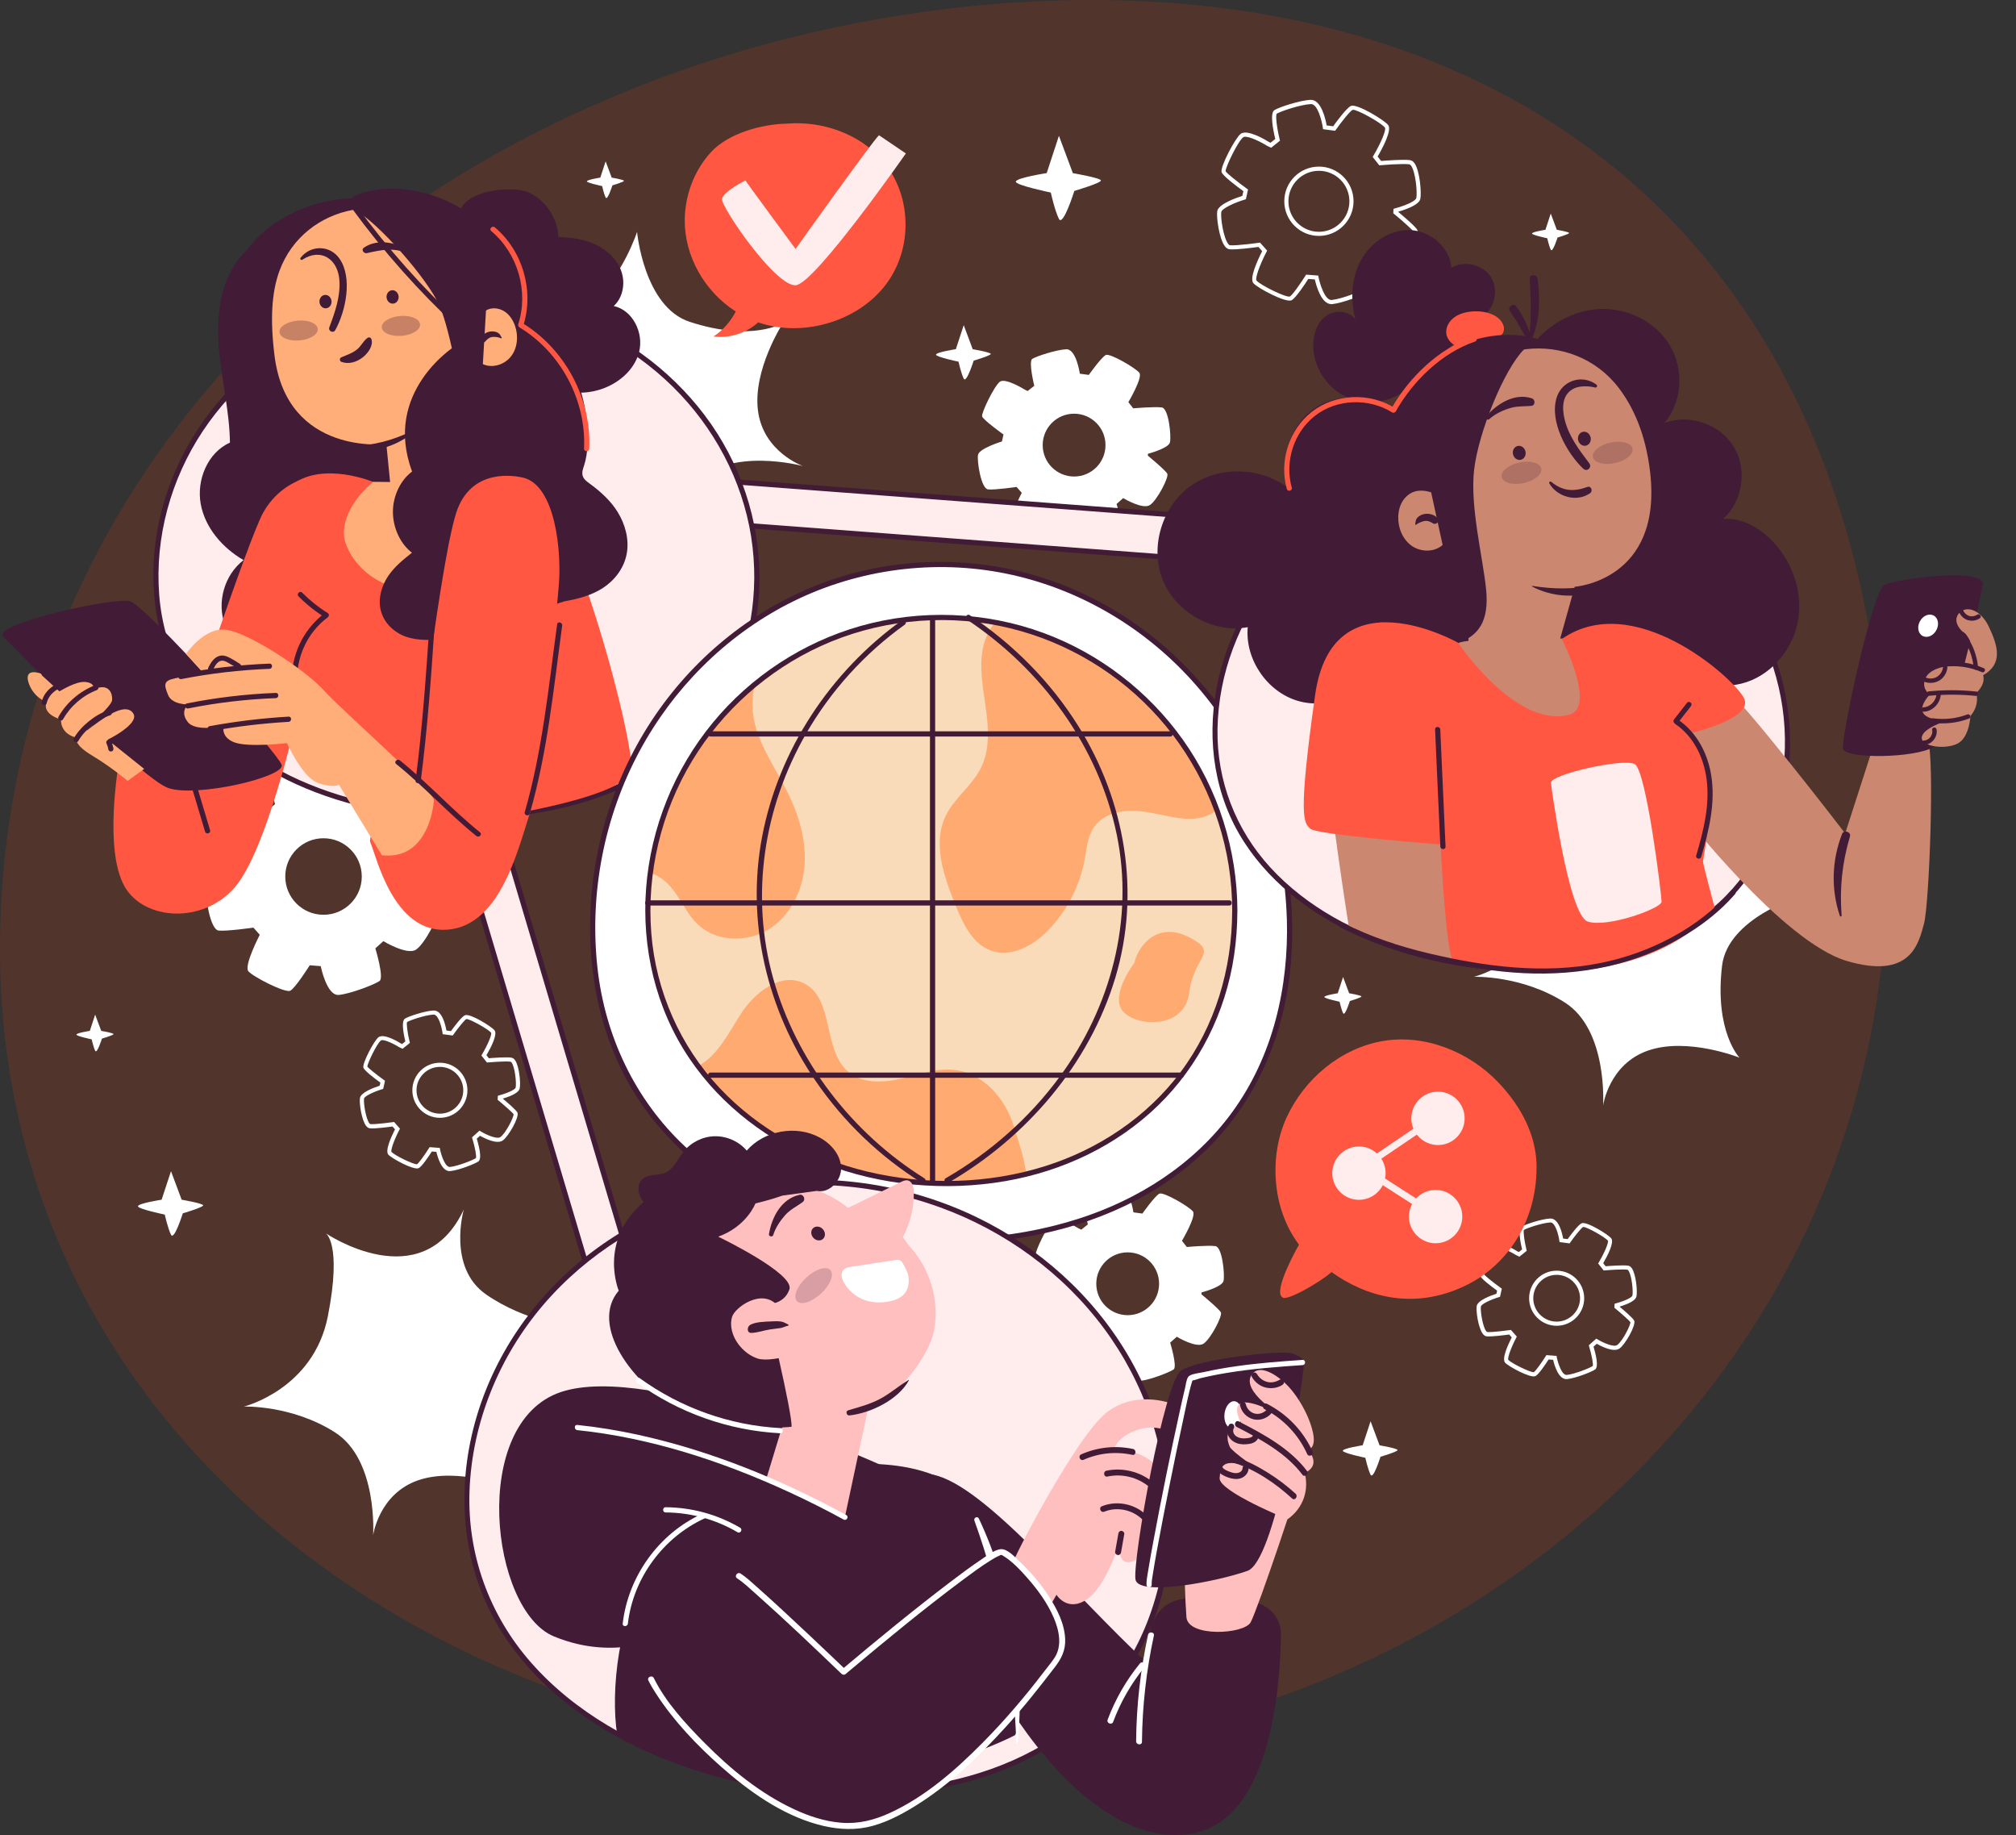 <svg width="100" height="91" viewBox="0 0 100 91" fill="none" xmlns="http://www.w3.org/2000/svg">
<rect x="0" y="0" width="100" height="91" fill="#333333" stroke="none"/>
<g clip-path="url(#clip0_1_3722)">
<path d="M81.127 73.057C80.316 73.87 79.471 74.657 78.595 75.409C70.247 82.594 59.144 86.887 47.184 87.075C29.435 87.355 12.763 79.242 4.833 65.473C3.863 63.788 3.022 62.016 2.328 60.166C0.828 56.173 0.006 51.811 3.98647e-05 47.128C-0.033 22.539 20.382 4.522 44.78 0.743C71.584 -3.41 94.711 9.672 93.586 44.334C93.217 55.721 88.515 65.644 81.127 73.057Z" fill="#FF3C00" fill-opacity="0.15"/>
<path d="M22.305 58.079C21.903 58.079 21.703 57.372 21.645 57.121L21.421 57.105C21.276 57.329 20.934 57.846 20.77 57.929C20.524 58.052 19.41 57.434 19.262 57.259C19.097 57.065 19.385 56.416 19.593 56.006L19.468 55.864C19.27 55.891 18.602 55.982 18.351 55.955C18.281 55.949 18.215 55.905 18.157 55.831C17.935 55.541 17.813 54.708 17.854 54.453C17.9 54.169 18.555 53.932 18.833 53.843L18.868 53.688C18.549 53.458 18.069 53.089 18.025 52.947C17.962 52.733 18.555 51.604 18.775 51.437C19.035 51.243 19.7 51.63 19.898 51.754L19.944 51.775L20.106 51.645C19.95 50.987 19.944 50.608 20.086 50.516C20.261 50.402 21.075 50.133 21.501 50.112C21.934 50.087 22.096 50.843 22.144 51.105L22.368 51.134C22.525 50.917 22.894 50.421 23.063 50.347C23.314 50.238 24.394 50.915 24.532 51.097C24.684 51.299 24.363 51.931 24.13 52.329L24.247 52.479C24.447 52.463 25.119 52.411 25.366 52.45C25.436 52.461 25.5 52.506 25.554 52.584C25.76 52.885 25.834 53.726 25.78 53.977C25.741 54.156 25.459 54.325 24.94 54.482C25.164 54.669 25.601 55.044 25.665 55.172C25.774 55.392 25.222 56.367 24.931 56.563C24.637 56.758 24.037 56.453 23.811 56.324L23.65 56.468C23.841 57.115 23.87 57.494 23.732 57.595C23.563 57.718 22.764 58.032 22.34 58.075C22.327 58.075 22.315 58.075 22.302 58.075L22.305 58.079ZM21.311 56.888L21.814 56.927L21.829 57.004C21.886 57.296 22.086 57.889 22.317 57.871C22.719 57.83 23.477 57.525 23.609 57.428C23.644 57.36 23.566 56.905 23.431 56.466L23.413 56.402L23.784 56.07L23.85 56.109C24.153 56.293 24.651 56.501 24.816 56.392C25.084 56.212 25.494 55.386 25.475 55.254C25.44 55.191 25.057 54.849 24.723 54.572L24.684 54.539L24.695 54.34L24.767 54.319C25.335 54.16 25.564 54.002 25.578 53.934C25.624 53.724 25.547 52.939 25.383 52.7C25.358 52.665 25.341 52.654 25.333 52.652C25.072 52.611 24.216 52.687 24.208 52.687L24.153 52.691L23.879 52.343L23.914 52.283C24.194 51.81 24.404 51.311 24.361 51.216C24.225 51.037 23.279 50.514 23.133 50.536C23.05 50.573 22.735 50.963 22.494 51.301L22.459 51.352L21.958 51.286L21.948 51.208C21.907 50.915 21.746 50.314 21.513 50.314H21.507C21.105 50.332 20.329 50.596 20.193 50.685C20.154 50.753 20.207 51.21 20.316 51.655L20.333 51.719L19.968 52.011L19.797 51.929C19.445 51.711 18.996 51.523 18.897 51.597C18.693 51.75 18.219 52.747 18.223 52.893C18.26 52.961 18.678 53.295 19.041 53.557L19.097 53.596L19.008 54L18.951 54.016C18.543 54.14 18.077 54.36 18.058 54.48C18.025 54.692 18.145 55.473 18.32 55.701C18.345 55.734 18.363 55.745 18.372 55.745C18.635 55.769 19.484 55.648 19.492 55.648L19.548 55.64L19.84 55.971L19.808 56.033C19.552 56.523 19.371 57.032 19.42 57.123C19.564 57.294 20.539 57.768 20.685 57.735C20.765 57.694 21.058 57.288 21.281 56.935L21.314 56.884L21.311 56.888ZM21.82 55.434C21.066 55.434 20.454 54.822 20.454 54.068C20.454 53.314 21.066 52.702 21.82 52.702C22.575 52.702 23.186 53.314 23.186 54.068C23.186 54.822 22.575 55.434 21.82 55.434ZM21.82 52.908C21.182 52.908 20.66 53.429 20.66 54.068C20.66 54.706 21.18 55.228 21.82 55.228C22.461 55.228 22.98 54.706 22.98 54.068C22.98 53.429 22.459 52.908 21.82 52.908Z" fill="white"/>
<path d="M77.699 68.393C77.297 68.393 77.097 67.686 77.04 67.435L76.815 67.418C76.671 67.643 76.329 68.16 76.164 68.242C75.919 68.366 74.804 67.748 74.656 67.575C74.491 67.381 74.779 66.732 74.987 66.322L74.862 66.18C74.664 66.207 73.997 66.295 73.745 66.271C73.675 66.264 73.609 66.221 73.552 66.147C73.329 65.856 73.207 65.024 73.249 64.769C73.294 64.484 73.949 64.248 74.227 64.159L74.262 64.004C73.943 63.774 73.463 63.405 73.42 63.263C73.356 63.046 73.949 61.919 74.17 61.752C74.429 61.557 75.095 61.946 75.293 62.07L75.338 62.09L75.501 61.961C75.344 61.303 75.338 60.924 75.48 60.832C75.655 60.718 76.469 60.448 76.895 60.428C76.901 60.428 76.908 60.428 76.912 60.428C77.326 60.428 77.491 61.163 77.536 61.421L77.761 61.45C77.917 61.233 78.286 60.737 78.455 60.663C78.706 60.556 79.786 61.231 79.924 61.413C80.076 61.614 79.755 62.247 79.524 62.645L79.642 62.795C79.841 62.779 80.513 62.727 80.76 62.766C80.831 62.776 80.894 62.822 80.948 62.9C81.154 63.201 81.228 64.041 81.174 64.293C81.135 64.472 80.853 64.641 80.334 64.798C80.558 64.985 80.995 65.36 81.059 65.488C81.168 65.708 80.616 66.683 80.326 66.878C80.031 67.076 79.431 66.769 79.205 66.639L79.044 66.784C79.236 67.433 79.265 67.81 79.127 67.911C78.958 68.034 78.16 68.347 77.736 68.391C77.724 68.391 77.711 68.391 77.701 68.391L77.699 68.393ZM76.706 67.202L77.209 67.241L77.223 67.317C77.281 67.61 77.478 68.205 77.713 68.185C78.115 68.143 78.873 67.838 79.005 67.742C79.04 67.674 78.962 67.218 78.828 66.779L78.809 66.716L79.18 66.384L79.246 66.423C79.547 66.606 80.048 66.815 80.212 66.705C80.48 66.526 80.89 65.7 80.872 65.568C80.837 65.504 80.453 65.162 80.12 64.886L80.079 64.853L80.089 64.653L80.161 64.633C80.73 64.474 80.958 64.316 80.973 64.248C81.018 64.037 80.942 63.252 80.777 63.013C80.752 62.978 80.736 62.968 80.727 62.966C80.509 62.933 79.841 62.98 79.603 63.001L79.547 63.005L79.273 62.657L79.31 62.595C79.59 62.121 79.8 61.623 79.757 61.528C79.621 61.349 78.684 60.827 78.529 60.846C78.447 60.883 78.132 61.272 77.892 61.61L77.858 61.662L77.357 61.596L77.347 61.518C77.305 61.225 77.145 60.623 76.912 60.623H76.906C76.504 60.642 75.727 60.906 75.591 60.994C75.552 61.062 75.606 61.52 75.715 61.965L75.731 62.029L75.367 62.321L75.196 62.239C74.843 62.02 74.394 61.835 74.295 61.907C74.091 62.059 73.618 63.057 73.622 63.203C73.659 63.271 74.077 63.605 74.439 63.866L74.495 63.906L74.406 64.309L74.349 64.328C73.941 64.451 73.475 64.672 73.457 64.791C73.424 65.004 73.543 65.784 73.718 66.013C73.743 66.046 73.762 66.056 73.77 66.056C74.036 66.081 74.882 65.96 74.891 65.96L74.946 65.951L75.239 66.283L75.206 66.345C74.951 66.835 74.769 67.344 74.817 67.435C74.963 67.606 75.935 68.076 76.082 68.047C76.162 68.005 76.454 67.6 76.677 67.247L76.71 67.196L76.706 67.202ZM77.215 65.747C76.461 65.747 75.849 65.135 75.849 64.381C75.849 63.627 76.461 63.015 77.215 63.015C77.969 63.015 78.581 63.627 78.581 64.381C78.581 65.135 77.969 65.747 77.215 65.747ZM77.215 63.221C76.576 63.221 76.055 63.743 76.055 64.381C76.055 65.02 76.576 65.541 77.215 65.541C77.853 65.541 78.375 65.02 78.375 64.381C78.375 63.743 77.853 63.221 77.215 63.221Z" fill="white"/>
<path d="M66.04 15.082C65.537 15.082 65.286 14.155 65.22 13.858L64.894 13.833C64.74 14.076 64.274 14.785 64.064 14.89C63.78 15.032 62.371 14.278 62.171 14.043C61.963 13.798 62.383 12.896 62.608 12.455L62.422 12.245C62.189 12.278 61.312 12.395 60.988 12.362C60.906 12.354 60.83 12.305 60.76 12.216C60.473 11.845 60.331 10.766 60.378 10.475C60.434 10.119 61.33 9.808 61.625 9.713L61.676 9.48C61.33 9.229 60.65 8.718 60.595 8.536C60.516 8.277 61.275 6.839 61.542 6.637C61.868 6.392 62.768 6.931 62.946 7.043L63.022 7.08L63.257 6.892C63.137 6.392 62.993 5.605 63.213 5.462C63.436 5.318 64.468 4.978 65.01 4.951C65.535 4.931 65.754 5.91 65.805 6.219L66.129 6.262C66.297 6.029 66.8 5.345 67.014 5.252C67.307 5.127 68.673 5.957 68.858 6.202C69.052 6.458 68.584 7.335 68.335 7.764L68.508 7.982C68.741 7.964 69.627 7.894 69.948 7.943C70.031 7.955 70.105 8.009 70.169 8.102C70.434 8.487 70.515 9.575 70.453 9.861C70.406 10.086 70.033 10.3 69.349 10.502C69.59 10.704 70.224 11.239 70.309 11.41C70.441 11.674 69.736 12.914 69.38 13.151C69.009 13.399 68.209 12.978 67.96 12.836L67.725 13.046C67.872 13.539 68.061 14.318 67.847 14.472C67.633 14.629 66.621 15.024 66.081 15.082C66.067 15.082 66.052 15.084 66.038 15.084L66.04 15.082ZM64.785 13.619L65.389 13.666L65.403 13.743C65.463 14.048 65.716 14.915 66.061 14.876C66.578 14.822 67.556 14.429 67.725 14.305C67.787 14.221 67.686 13.629 67.509 13.042L67.49 12.978L67.935 12.581L68.001 12.62C68.366 12.84 69.034 13.135 69.266 12.98C69.623 12.743 70.156 11.66 70.121 11.497C70.074 11.404 69.59 10.97 69.151 10.609L69.112 10.576L69.122 10.356L69.194 10.335C69.891 10.141 70.228 9.937 70.253 9.822C70.313 9.542 70.216 8.538 70 8.223C69.971 8.18 69.94 8.155 69.917 8.151C69.579 8.098 68.484 8.194 68.473 8.196L68.418 8.201L68.088 7.782L68.125 7.723C68.504 7.082 68.772 6.431 68.698 6.33C68.508 6.081 67.282 5.403 67.097 5.446C66.967 5.502 66.53 6.058 66.263 6.435L66.228 6.486L65.626 6.406L65.616 6.328C65.572 6.019 65.362 5.139 65.022 5.162C64.503 5.186 63.504 5.526 63.329 5.64C63.263 5.722 63.329 6.307 63.475 6.913L63.491 6.977L63.053 7.327L62.849 7.23C62.385 6.942 61.81 6.703 61.668 6.808C61.4 7.008 60.78 8.312 60.794 8.489C60.836 8.584 61.378 9.016 61.852 9.358L61.907 9.398L61.8 9.88L61.742 9.898C61.205 10.061 60.609 10.343 60.58 10.512C60.535 10.794 60.687 11.792 60.922 12.094C60.953 12.136 60.984 12.16 61.007 12.162C61.349 12.195 62.437 12.039 62.447 12.039L62.502 12.031L62.855 12.428L62.822 12.49C62.478 13.151 62.247 13.815 62.327 13.912C62.529 14.151 63.79 14.76 63.976 14.707C64.103 14.643 64.507 14.064 64.754 13.673L64.787 13.621L64.785 13.619ZM65.422 11.699C64.474 11.699 63.704 10.928 63.704 9.981C63.704 9.033 64.474 8.262 65.422 8.262C66.37 8.262 67.14 9.033 67.14 9.981C67.14 10.928 66.37 11.699 65.422 11.699ZM65.422 8.47C64.588 8.47 63.91 9.148 63.91 9.983C63.91 10.817 64.588 11.495 65.422 11.495C66.256 11.495 66.934 10.817 66.934 9.983C66.934 9.148 66.256 8.47 65.422 8.47Z" fill="white"/>
<path d="M57.63 20.207C57.288 20.154 56.212 20.25 56.212 20.25L55.971 19.943C55.971 19.943 56.694 18.724 56.517 18.489C56.34 18.254 55.069 17.512 54.857 17.603C54.644 17.696 54.008 18.592 54.008 18.592L53.563 18.532C53.563 18.532 53.39 17.298 52.887 17.321C52.384 17.345 51.402 17.671 51.204 17.797C51.006 17.924 51.303 19.132 51.303 19.132L50.977 19.391L50.837 19.325C50.837 19.325 49.873 18.722 49.597 18.93C49.321 19.136 48.666 20.481 48.717 20.652C48.769 20.825 49.776 21.548 49.776 21.548L49.7 21.892C49.7 21.892 48.562 22.236 48.511 22.564C48.459 22.892 48.666 24.235 49.012 24.27C49.356 24.305 50.425 24.148 50.425 24.148L50.682 24.441C50.682 24.441 50.027 25.7 50.217 25.922C50.407 26.147 51.717 26.819 51.923 26.715C52.129 26.612 52.716 25.681 52.716 25.681L53.163 25.716C53.163 25.716 53.404 26.94 53.905 26.889C54.406 26.837 55.37 26.458 55.559 26.32C55.749 26.182 55.386 24.993 55.386 24.993L55.714 24.701C55.714 24.701 56.678 25.286 57.041 25.045C57.403 24.803 57.988 23.666 57.902 23.493C57.815 23.32 56.938 22.597 56.938 22.597L56.942 22.504C57.247 22.42 57.978 22.189 58.034 21.934C58.104 21.61 57.972 20.256 57.628 20.203L57.63 20.207ZM53.279 23.631C52.419 23.631 51.721 22.935 51.721 22.074C51.721 21.212 52.417 20.516 53.279 20.516C54.14 20.516 54.836 21.212 54.836 22.074C54.836 22.935 54.14 23.631 53.279 23.631Z" fill="white"/>
<path d="M21.351 41.191C20.934 41.125 19.622 41.243 19.622 41.243L19.328 40.87C19.328 40.87 20.209 39.382 19.993 39.098C19.777 38.812 18.229 37.907 17.97 38.018C17.71 38.13 16.936 39.224 16.936 39.224L16.392 39.151C16.392 39.151 16.179 37.645 15.57 37.676C14.958 37.705 13.759 38.103 13.518 38.257C13.278 38.412 13.639 39.883 13.639 39.883L13.243 40.2L13.072 40.118C13.072 40.118 11.896 39.382 11.56 39.636C11.225 39.887 10.425 41.527 10.489 41.737C10.553 41.947 11.779 42.829 11.779 42.829L11.686 43.249C11.686 43.249 10.299 43.67 10.238 44.069C10.174 44.469 10.427 46.107 10.847 46.148C11.268 46.189 12.57 46.002 12.57 46.002L12.885 46.358C12.885 46.358 12.088 47.891 12.319 48.165C12.549 48.439 14.146 49.257 14.397 49.131C14.649 49.006 15.364 47.87 15.364 47.87L15.909 47.912C15.909 47.912 16.204 49.403 16.812 49.339C17.422 49.276 18.598 48.814 18.829 48.647C19.06 48.478 18.619 47.03 18.619 47.03L19.018 46.673C19.018 46.673 20.195 47.388 20.636 47.094C21.077 46.799 21.792 45.413 21.686 45.202C21.581 44.992 20.51 44.111 20.51 44.111L20.516 43.999C20.889 43.896 21.779 43.616 21.847 43.305C21.932 42.909 21.771 41.261 21.353 41.195L21.351 41.191ZM16.047 45.365C14.999 45.365 14.15 44.516 14.15 43.468C14.15 42.419 14.999 41.57 16.047 41.57C17.096 41.57 17.945 42.419 17.945 43.468C17.945 44.516 17.096 45.365 16.047 45.365Z" fill="white"/>
<path d="M60.288 61.797C59.946 61.743 58.87 61.84 58.87 61.84L58.629 61.533C58.629 61.533 59.352 60.313 59.175 60.079C58.998 59.844 57.727 59.102 57.515 59.193C57.302 59.285 56.666 60.182 56.666 60.182L56.221 60.122C56.221 60.122 56.048 58.888 55.545 58.91C55.042 58.935 54.059 59.261 53.862 59.386C53.664 59.514 53.961 60.721 53.961 60.721L53.635 60.981L53.495 60.915C53.495 60.915 52.531 60.311 52.255 60.52C51.979 60.726 51.324 62.071 51.375 62.242C51.426 62.415 52.434 63.138 52.434 63.138L52.358 63.482C52.358 63.482 51.221 63.826 51.169 64.154C51.117 64.481 51.324 65.825 51.67 65.86C52.014 65.895 53.083 65.738 53.083 65.738L53.34 66.031C53.34 66.031 52.685 67.29 52.875 67.512C53.064 67.737 54.375 68.408 54.581 68.305C54.787 68.202 55.374 67.271 55.374 67.271L55.821 67.306C55.821 67.306 56.062 68.53 56.563 68.478C57.063 68.427 58.028 68.048 58.217 67.91C58.407 67.772 58.044 66.583 58.044 66.583L58.372 66.29C58.372 66.29 59.336 66.876 59.699 66.634C60.061 66.393 60.646 65.256 60.56 65.083C60.473 64.91 59.596 64.187 59.596 64.187L59.6 64.094C59.904 64.01 60.636 63.779 60.691 63.523C60.762 63.2 60.63 61.846 60.286 61.793L60.288 61.797ZM55.936 65.221C55.077 65.221 54.379 64.525 54.379 63.663C54.379 62.802 55.075 62.106 55.936 62.106C56.798 62.106 57.494 62.802 57.494 63.663C57.494 64.525 56.798 65.221 55.936 65.221Z" fill="white"/>
<path d="M16.152 61.155C16.152 61.155 20.932 64.41 23.007 59.978C23.007 59.978 22.171 62.855 24.12 64.2C26.069 65.545 28.265 65.772 28.265 65.772C28.265 65.772 24.688 66.839 24.408 69.211C24.025 72.47 25.273 73.764 25.273 73.764C25.273 73.764 22.698 72.736 20.743 73.409C18.788 74.083 18.507 76.141 18.507 76.141C18.507 76.141 18.759 72.398 16.612 71.03C14.463 69.664 12.098 69.754 12.098 69.754C12.098 69.754 15.553 68.9 16.264 65.269C16.975 61.639 16.15 61.151 16.15 61.151L16.152 61.155Z" fill="white"/>
<path d="M77.161 39.842C77.161 39.842 81.941 43.098 84.016 38.666C84.016 38.666 83.179 41.542 85.128 42.888C87.077 44.233 89.276 44.459 89.276 44.459C89.276 44.459 85.699 45.527 85.419 47.898C85.035 51.157 86.284 52.451 86.284 52.451C86.284 52.451 83.709 51.423 81.754 52.097C79.798 52.771 79.518 54.829 79.518 54.829C79.518 54.829 79.769 51.085 77.623 49.717C75.474 48.351 73.109 48.442 73.109 48.442C73.109 48.442 76.564 47.587 77.275 43.957C77.985 40.327 77.161 39.838 77.161 39.838V39.842Z" fill="white"/>
<path d="M24.676 22.459C24.676 22.459 28.813 18.416 24.88 15.507C24.88 15.507 27.533 16.896 29.237 15.252C30.941 13.608 31.6 11.498 31.6 11.498C31.6 11.498 31.938 15.215 34.209 15.959C37.328 16.98 38.844 16.012 38.844 16.012C38.844 16.012 37.328 18.334 37.6 20.382C37.874 22.432 39.835 23.114 39.835 23.114C39.835 23.114 36.215 22.125 34.45 23.961C32.686 25.796 32.307 28.133 32.307 28.133C32.307 28.133 32.153 24.577 28.737 23.161C25.321 21.746 24.678 22.457 24.678 22.457L24.676 22.459Z" fill="white"/>
<path d="M48.249 17.316L47.804 16.125L47.413 17.316C47.413 17.316 46.428 17.466 46.428 17.59C46.428 17.703 47.545 17.936 47.545 17.936C47.545 17.936 47.673 18.515 47.804 18.777C47.936 19.038 48.297 17.885 48.297 17.885C48.297 17.885 49.156 17.631 49.146 17.551C49.135 17.468 48.247 17.318 48.247 17.318L48.249 17.316Z" fill="white"/>
<path d="M66.922 49.257L66.621 48.451L66.357 49.257C66.357 49.257 65.692 49.36 65.692 49.442C65.692 49.518 66.448 49.677 66.448 49.677C66.448 49.677 66.534 50.069 66.623 50.246C66.712 50.423 66.957 49.642 66.957 49.642C66.957 49.642 67.538 49.471 67.531 49.415C67.525 49.36 66.926 49.257 66.926 49.257H66.922Z" fill="white"/>
<path d="M5.021 51.122L4.72 50.316L4.456 51.122C4.456 51.122 3.791 51.225 3.791 51.307C3.791 51.384 4.547 51.542 4.547 51.542C4.547 51.542 4.634 51.934 4.722 52.111C4.811 52.288 5.056 51.507 5.056 51.507C5.056 51.507 5.637 51.336 5.631 51.281C5.625 51.225 5.023 51.122 5.023 51.122H5.021Z" fill="white"/>
<path d="M30.342 8.808L30.041 8.002L29.777 8.808C29.777 8.808 29.112 8.911 29.112 8.993C29.112 9.069 29.868 9.228 29.868 9.228C29.868 9.228 29.954 9.619 30.043 9.796C30.131 9.974 30.377 9.193 30.377 9.193C30.377 9.193 30.958 9.022 30.951 8.966C30.945 8.911 30.346 8.808 30.346 8.808H30.342Z" fill="white"/>
<path d="M77.223 11.395L76.922 10.59L76.659 11.395C76.659 11.395 75.993 11.498 75.993 11.581C75.993 11.657 76.749 11.816 76.749 11.816C76.749 11.816 76.836 12.207 76.924 12.384C77.013 12.562 77.258 11.781 77.258 11.781C77.258 11.781 77.839 11.61 77.833 11.554C77.827 11.498 77.227 11.395 77.227 11.395H77.223Z" fill="white"/>
<path d="M53.217 8.585L52.526 6.734L51.919 8.585C51.919 8.585 50.388 8.819 50.388 9.011C50.388 9.188 52.123 9.549 52.123 9.549C52.123 9.549 52.321 10.447 52.526 10.855C52.73 11.261 53.291 9.468 53.291 9.468C53.291 9.468 54.626 9.075 54.609 8.949C54.593 8.821 53.215 8.587 53.215 8.587L53.217 8.585Z" fill="white"/>
<path d="M9.01 59.495L8.482 58.08L8.017 59.495C8.017 59.495 6.844 59.675 6.844 59.821C6.844 59.957 8.173 60.233 8.173 60.233C8.173 60.233 8.326 60.921 8.482 61.232C8.639 61.543 9.067 60.171 9.067 60.171C9.067 60.171 10.089 59.87 10.077 59.774C10.064 59.675 9.01 59.495 9.01 59.495Z" fill="white"/>
<path d="M68.43 71.673L67.985 70.482L67.593 71.673C67.593 71.673 66.608 71.824 66.608 71.947C66.608 72.061 67.725 72.293 67.725 72.293C67.725 72.293 67.853 72.872 67.985 73.134C68.117 73.396 68.477 72.242 68.477 72.242C68.477 72.242 69.336 71.989 69.326 71.908C69.316 71.826 68.428 71.675 68.428 71.675L68.43 71.673Z" fill="white"/>
<path d="M76.22 57.888C76.22 56.376 75.517 54.936 74.326 53.683C72.872 52.152 70.665 51.267 68.584 51.627C66.503 51.988 64.701 53.498 63.819 55.418C62.949 57.309 63.075 59.934 64.435 61.722C64.435 61.722 63.116 64.019 63.609 64.335C63.811 64.555 65.486 63.583 66.046 63.086L66.031 63.072C67.725 64.289 70.111 65.021 72.74 63.733C74.703 62.771 76.22 60.645 76.218 57.89L76.22 57.888Z" fill="#FF5741"/>
<path d="M72.651 55.461C72.651 56.193 72.058 56.784 71.329 56.784C70.599 56.784 70.006 56.191 70.006 55.461C70.006 54.732 70.599 54.138 71.329 54.138C72.058 54.138 72.651 54.732 72.651 55.461Z" fill="#FFEDED"/>
<path d="M72.534 60.332C72.534 61.064 71.941 61.655 71.211 61.655C70.482 61.655 69.888 61.062 69.888 60.332C69.888 59.603 70.482 59.01 71.211 59.01C71.941 59.01 72.534 59.603 72.534 60.332Z" fill="#FFEDED"/>
<path d="M68.731 58.178C68.731 58.909 68.137 59.501 67.408 59.501C66.679 59.501 66.085 58.907 66.085 58.178C66.085 57.449 66.679 56.855 67.408 56.855C68.137 56.855 68.731 57.449 68.731 58.178Z" fill="#FFEDED"/>
<path d="M67.628 58.064C68.838 57.244 70.047 56.426 71.256 55.606C71.436 55.485 71.267 55.192 71.085 55.314C69.876 56.134 68.667 56.952 67.457 57.772C67.278 57.893 67.447 58.186 67.628 58.064Z" fill="#FFEDED"/>
<path d="M67.299 57.945C68.613 58.789 69.93 59.634 71.244 60.479C71.428 60.596 71.599 60.304 71.415 60.186C70.101 59.342 68.784 58.497 67.47 57.652C67.286 57.535 67.115 57.827 67.299 57.945Z" fill="#FFEDED"/>
<path d="M43.762 7.942C42.646 6.649 40.8 5.985 39.032 6.131H39.044C37.752 6.156 36.108 6.622 35.262 7.551C34.415 8.478 33.974 9.706 33.966 10.919C33.955 12.704 34.948 14.459 36.496 15.448C36.24 15.947 35.859 16.381 35.391 16.688C36.187 16.791 37.017 16.521 37.612 15.986C37.633 15.992 37.651 16.002 37.67 16.008C39.877 16.738 42.571 15.924 43.941 14.111C45.309 12.3 45.233 9.648 43.762 7.942Z" fill="#FF5741"/>
<path d="M43.601 6.709C43.301 6.959 39.462 12.346 39.462 12.346C39.462 12.346 37.025 9.048 36.976 8.947C36.976 8.947 35.888 9.491 35.812 9.859C35.737 10.228 38.515 14.297 39.497 14.141C40.48 13.984 44.934 7.61 44.934 7.61L43.601 6.707V6.709Z" fill="#FFEDED"/>
<path d="M35.77 25.966C39.635 26.257 43.498 26.549 47.364 26.84C51.247 27.133 55.129 27.425 59.012 27.718C61.196 27.883 63.38 28.047 65.564 28.212C66.151 28.258 66.716 27.693 66.689 27.151C66.66 26.539 66.194 26.137 65.564 26.09C61.699 25.8 57.836 25.507 53.971 25.216C50.087 24.924 46.206 24.631 42.322 24.339C40.138 24.174 37.954 24.009 35.77 23.844C35.183 23.799 34.619 24.363 34.645 24.905C34.674 25.517 35.14 25.919 35.77 25.966Z" fill="#FFEDED"/>
<path d="M35.77 26.094C40.486 26.448 45.202 26.805 49.916 27.159C54.62 27.513 59.324 27.868 64.027 28.222C64.301 28.243 64.573 28.263 64.847 28.284C65.127 28.305 65.428 28.358 65.71 28.337C66.071 28.309 66.405 28.092 66.611 27.8C67.039 27.19 66.743 26.37 66.081 26.084C65.642 25.894 65.109 25.925 64.641 25.89C64.06 25.847 63.479 25.801 62.898 25.758C61.718 25.669 60.539 25.581 59.358 25.492C54.667 25.138 49.978 24.786 45.287 24.431C42.934 24.254 40.581 24.077 38.228 23.9C37.647 23.856 37.069 23.813 36.487 23.768C36.022 23.733 35.538 23.628 35.115 23.885C34.479 24.277 34.312 25.14 34.847 25.694C35.093 25.948 35.428 26.061 35.77 26.094C35.935 26.11 35.933 25.853 35.77 25.836C35.369 25.797 34.979 25.595 34.833 25.2C34.672 24.767 34.883 24.312 35.276 24.089C35.505 23.962 35.723 23.968 35.974 23.986C36.248 24.007 36.52 24.027 36.794 24.048C37.357 24.091 37.921 24.133 38.484 24.176L45.031 24.668C49.414 24.998 53.796 25.329 58.178 25.659C60.366 25.824 62.554 25.989 64.744 26.154C65.195 26.187 65.745 26.141 66.139 26.401C66.473 26.621 66.658 27.064 66.51 27.45C66.318 27.948 65.848 28.103 65.36 28.066C64.814 28.024 64.268 27.983 63.722 27.942C59.325 27.61 54.929 27.279 50.532 26.949C46.16 26.619 41.786 26.29 37.415 25.96C36.867 25.919 36.321 25.878 35.773 25.836C35.608 25.824 35.608 26.081 35.773 26.094H35.77Z" fill="#421B36"/>
<path d="M21.864 38.489C22.925 42.053 23.986 45.617 25.047 49.182C26.102 52.73 27.159 56.277 28.213 59.825C28.811 61.836 29.41 63.847 30.008 65.856C30.166 66.387 30.76 66.776 31.314 66.597C31.852 66.424 32.225 65.862 32.056 65.291C30.995 61.727 29.934 58.163 28.873 54.598C27.818 51.05 26.761 47.503 25.706 43.955C25.108 41.944 24.509 39.933 23.912 37.925C23.753 37.393 23.16 37.004 22.605 37.183C22.067 37.358 21.695 37.918 21.864 38.489Z" fill="#FFEDED"/>
<path d="M21.74 38.521C23.026 42.842 24.311 47.162 25.597 51.48C26.88 55.797 28.166 60.113 29.45 64.429C29.602 64.942 29.719 65.488 29.919 65.987C30.043 66.298 30.292 66.549 30.601 66.679C31.285 66.966 32.083 66.479 32.208 65.762C32.286 65.317 32.056 64.841 31.932 64.423C31.771 63.883 31.611 63.343 31.45 62.804C31.129 61.724 30.807 60.645 30.486 59.567C29.198 55.238 27.908 50.91 26.621 46.581C25.98 44.43 25.339 42.277 24.701 40.126C24.546 39.607 24.392 39.088 24.237 38.571C24.113 38.153 24.039 37.683 23.716 37.366C23.186 36.842 22.348 36.935 21.917 37.535C21.707 37.827 21.651 38.177 21.74 38.523C21.781 38.684 22.03 38.616 21.989 38.456C21.876 38.013 22.094 37.57 22.502 37.366C22.91 37.162 23.388 37.316 23.65 37.681C23.771 37.852 23.817 38.054 23.874 38.252C23.951 38.511 24.029 38.771 24.105 39.03C24.256 39.533 24.404 40.036 24.554 40.538C25.146 42.527 25.739 44.517 26.33 46.505C27.525 50.523 28.722 54.542 29.917 58.56C30.517 60.57 31.114 62.581 31.714 64.592C31.848 65.039 32.105 65.548 31.858 65.999C31.658 66.366 31.213 66.603 30.801 66.481C30.315 66.337 30.164 65.925 30.033 65.484C29.882 64.981 29.734 64.479 29.583 63.976C28.397 59.987 27.208 55.997 26.021 52.008C24.822 47.982 23.625 43.954 22.426 39.929C22.28 39.438 22.134 38.948 21.987 38.458C21.94 38.299 21.691 38.367 21.738 38.526L21.74 38.521Z" fill="#421B36"/>
<path d="M37.54 28.734C37.472 36.388 31.155 40.533 22.924 40.459C14.694 40.385 7.662 36.122 7.732 28.468C7.8 20.814 14.529 14.669 22.76 14.741C30.99 14.815 37.61 21.078 37.542 28.732L37.54 28.734Z" fill="#FFEDED"/>
<path d="M37.412 28.734C37.382 31.4 36.535 34.004 34.734 36.003C32.96 37.97 30.504 39.176 27.956 39.79C25.01 40.498 21.847 40.511 18.878 39.936C16.14 39.406 13.431 38.314 11.34 36.431C9.343 34.635 8.105 32.181 7.897 29.498C7.677 26.643 8.476 23.761 10.058 21.381C11.651 18.983 14.002 17.12 16.659 16.033C19.513 14.864 22.706 14.572 25.729 15.174C28.601 15.746 31.304 17.135 33.391 19.195C35.414 21.194 36.809 23.79 37.258 26.604C37.369 27.308 37.419 28.019 37.414 28.732C37.414 28.897 37.67 28.899 37.672 28.732C37.691 25.802 36.722 22.937 34.961 20.6C33.187 18.247 30.704 16.486 27.929 15.509C24.962 14.465 21.68 14.331 18.633 15.11C15.757 15.843 13.091 17.405 11.101 19.617C9.172 21.762 7.93 24.482 7.66 27.36C7.398 30.141 8.072 32.937 9.801 35.158C11.511 37.356 14.012 38.805 16.639 39.635C19.616 40.577 22.857 40.809 25.949 40.414C28.7 40.062 31.436 39.149 33.621 37.4C35.673 35.758 37.033 33.429 37.482 30.842C37.604 30.145 37.662 29.439 37.67 28.732C37.67 28.567 37.414 28.565 37.412 28.732V28.734Z" fill="#421B36"/>
<path d="M30.442 15.177C30.908 14.754 31.027 14.029 30.815 13.438C30.603 12.846 30.102 12.387 29.534 12.123C28.963 11.86 28.326 11.771 27.698 11.755C27.663 10.827 27.074 9.941 26.233 9.55C25.393 9.159 22.599 9.447 22.795 10.864L26.268 16.994C26.139 17.81 26.606 18.656 27.311 19.087C28.015 19.52 28.912 19.569 29.707 19.336C30.63 19.066 31.475 18.372 31.705 17.439C31.936 16.503 31.386 15.383 30.445 15.177H30.442Z" fill="#421B36"/>
<path d="M17.16 10.281C16.142 10.51 15.118 10.738 14.16 11.15C13.202 11.562 12.306 12.172 11.713 13.031C10.847 14.282 10.726 15.905 10.868 17.42C11.01 18.934 11.385 20.428 11.406 21.948C10.303 22.445 9.743 23.794 9.955 24.983C10.167 26.172 11.037 27.171 12.081 27.777C11.134 28.502 10.74 29.87 11.158 30.987C11.575 32.103 12.768 32.88 13.958 32.808L21.783 30.838L17.16 10.281Z" fill="#421B36"/>
<path d="M15.893 29.25C15.893 29.25 13.616 33.003 14.537 35.144C15.458 37.287 18.472 38.593 18.472 38.593C18.472 38.593 18.81 40.882 19.762 41.034C20.714 41.187 30.968 39.885 31.308 38.21C31.561 36.965 27.999 23.382 25.826 23.677C23.652 23.971 18.507 23.897 18.507 23.897C18.507 23.897 16.064 22.879 14.521 24.01L15.895 29.245L15.893 29.25Z" fill="#FF5741"/>
<path d="M5.888 37.801C5.892 37.931 5.134 42.107 6.179 43.959C7.133 45.65 10.077 45.846 11.659 43.988C13.241 42.132 14.659 35.798 14.659 35.798L16.622 27.94L14.957 23.787C14.957 23.787 13.791 24.104 13.056 25.419C12.32 26.733 8.919 36.962 8.919 36.962L5.888 37.803V37.801Z" fill="#FF5741"/>
<path d="M14.807 29.573C15.203 29.974 15.641 30.323 16.119 30.619V30.397C15.036 31.206 14.405 32.527 14.486 33.881C14.496 34.045 14.754 34.045 14.743 33.881C14.671 32.624 15.238 31.373 16.251 30.619C16.328 30.561 16.34 30.452 16.251 30.397C15.79 30.112 15.371 29.777 14.99 29.391C14.873 29.274 14.692 29.455 14.809 29.573H14.807Z" fill="#421B36"/>
<path d="M0.144 31.547C0.144 31.547 6.935 38.606 8.354 39.082C9.774 39.558 14.162 38.523 13.971 37.928C13.781 37.333 7.246 30.035 6.444 29.819C5.643 29.6 -0.289 30.927 0.144 31.547Z" fill="#421B36"/>
<path d="M2.025 33.403C2.025 33.403 1.182 33.084 1.411 33.836C1.64 34.588 2.312 34.823 2.312 34.823C2.312 34.823 2.017 35.368 3.028 35.684C3.028 35.684 2.946 36.376 3.816 36.592C3.816 36.592 3.583 36.875 4.568 37.468C5.552 38.059 6.331 38.727 6.331 38.727L7.151 38.131L5.342 36.683C5.342 36.683 6.939 35.904 6.611 35.383C6.284 34.862 5.408 35.401 4.613 35.997L4.312 36.226L4.277 36.116C4.277 36.116 5.528 35.029 5.559 34.726C5.589 34.423 5.439 33.97 4.889 34.103L4.638 34.176C4.638 34.176 4.739 33.879 4.248 33.821C3.758 33.764 2.958 34.291 2.946 34.285C2.934 34.279 2.101 33.514 2.101 33.514" fill="#FFAE7A"/>
<path d="M9.189 37.953L10.171 41.239C10.218 41.398 10.467 41.33 10.42 41.171C10.093 40.075 9.765 38.979 9.438 37.885C9.391 37.726 9.141 37.794 9.189 37.953Z" fill="#421B36"/>
<path d="M22.791 28.933C21.748 29.327 20.578 29.442 19.513 29.115C18.448 28.787 17.506 27.986 17.143 26.933C16.781 25.88 17.64 24.603 18.507 23.902L23.72 23.954L22.791 28.933Z" fill="#FFAE7A"/>
<path d="M11.91 12.927C12.442 11.957 13.311 11.196 14.288 10.677C15.328 10.125 16.505 9.828 17.683 9.822L18.585 21.456L14.094 19.015C13.612 17.995 11.861 16.996 11.564 16.135C11.204 15.086 11.375 13.897 11.908 12.927H11.91Z" fill="#421B36"/>
<path d="M21.931 11.92C19.564 9.24 15.095 10.082 13.861 13.435C13.472 14.496 13.394 15.857 13.618 17.642C14.242 22.621 19.164 22.022 19.164 22.022L19.385 24.261L23.402 23.808L23.025 19.378C23.025 19.378 23.221 15.604 22.663 13.282C22.539 12.765 22.275 12.312 21.929 11.92H21.931Z" fill="#FFAE7A"/>
<path d="M15.847 14.982C15.864 15.166 16.01 15.304 16.175 15.289C16.34 15.275 16.461 15.116 16.445 14.933C16.428 14.749 16.282 14.611 16.117 14.626C15.953 14.64 15.831 14.799 15.847 14.982Z" fill="#421B36"/>
<path d="M19.175 14.75C19.191 14.933 19.337 15.071 19.502 15.057C19.667 15.042 19.788 14.884 19.772 14.7C19.756 14.517 19.609 14.379 19.445 14.393C19.28 14.408 19.158 14.566 19.175 14.75Z" fill="#421B36"/>
<path d="M20.244 12.586C19.558 12.25 18.899 12.396 18.202 12.553C18.044 12.588 17.897 12.386 18.058 12.277C18.75 11.811 19.665 12.034 20.318 12.431C20.411 12.487 20.345 12.635 20.244 12.586Z" fill="#421B36"/>
<path d="M20.687 21.276C19.941 21.988 18.944 22.357 17.914 22.369C17.739 22.369 17.712 22.11 17.891 22.096C18.892 22.011 19.785 21.718 20.673 21.255C20.683 21.249 20.695 21.267 20.687 21.276Z" fill="#421B36"/>
<path d="M25.489 13.066C26.448 15.116 26.023 17.352 24.564 19.078L23.106 20.805C22.805 19.323 22.378 16.552 21.824 15.217C21.276 13.892 18.736 11 17.578 10.4L17.523 9.739C18.847 9.148 20.522 9.292 21.866 9.84C22.624 10.149 23.421 10.594 24 11.175C24 11.175 25.078 12.186 25.488 13.068L25.489 13.066Z" fill="#421B36"/>
<g opacity="0.3">
<path d="M18.938 16.241C18.961 16.513 19.406 16.699 19.929 16.653C20.454 16.61 20.86 16.355 20.837 16.083C20.815 15.811 20.37 15.625 19.846 15.671C19.321 15.714 18.915 15.969 18.938 16.241Z" fill="#421B36"/>
</g>
<g opacity="0.3">
<path d="M13.864 16.47C13.886 16.742 14.331 16.927 14.854 16.882C15.38 16.838 15.786 16.583 15.763 16.311C15.74 16.039 15.295 15.854 14.772 15.899C14.247 15.942 13.841 16.198 13.864 16.47Z" fill="#421B36"/>
</g>
<path d="M14.908 12.785C15.417 12.134 16.373 12.152 16.84 12.826C17.502 13.782 17.149 15.426 16.634 16.366C16.531 16.551 16.263 16.421 16.338 16.223C16.618 15.48 16.888 14.717 16.836 13.908C16.768 12.849 15.917 12.274 14.996 12.88C14.935 12.921 14.863 12.842 14.908 12.783V12.785Z" fill="#421B36"/>
<path d="M18.428 16.832C18.521 17.159 18.243 17.526 17.998 17.718C17.699 17.953 17.308 18.08 16.937 17.947C16.84 17.911 16.83 17.765 16.927 17.722C17.199 17.602 17.489 17.516 17.72 17.32C17.915 17.157 18.023 16.906 18.226 16.76C18.307 16.702 18.401 16.739 18.428 16.832Z" fill="#421B36"/>
<path d="M30.648 25.407C30.282 24.814 29.767 24.358 29.231 23.969C29.095 23.87 28.945 23.757 28.899 23.58C28.856 23.411 28.922 23.236 28.976 23.073C29.365 21.898 29.078 19.573 28.432 18.546C27.783 17.52 26.67 16.653 25.712 16.179L22.539 17.185C22.539 17.185 18.969 19.445 20.442 23.384C19.863 23.812 19.492 24.589 19.49 25.382C19.49 26.178 19.855 26.965 20.434 27.41C20.009 27.745 19.579 28.09 19.261 28.557C18.944 29.023 18.752 29.641 18.876 30.22C19.02 30.89 19.562 31.376 20.137 31.576C20.714 31.775 21.328 31.742 21.927 31.707L28.005 29.82C28.656 29.701 29.313 29.538 29.888 29.171C30.463 28.802 30.951 28.201 31.087 27.461C31.219 26.755 31.013 26 30.646 25.407H30.648Z" fill="#421B36"/>
<path d="M24.107 15.396C24.375 15.233 24.735 15.266 25.003 15.431C25.271 15.597 25.452 15.878 25.553 16.176C25.721 16.673 25.67 17.256 25.351 17.67C25.032 18.084 24.426 18.278 23.951 18.057L24.107 15.396Z" fill="#FFAE7A"/>
<path d="M24.85 16.779C24.75 16.719 24.537 16.696 24.424 16.71C24.264 16.731 24.167 16.822 24.066 16.939C23.963 17.061 23.753 16.933 23.827 16.785C23.93 16.583 24.148 16.449 24.375 16.434C24.482 16.428 24.603 16.449 24.696 16.502C24.803 16.562 24.824 16.642 24.883 16.739C24.896 16.76 24.875 16.793 24.85 16.779Z" fill="#421B36"/>
<path d="M25.906 23.677C25.541 23.601 23.503 23.207 22.706 25.216C21.909 27.223 20.584 38.713 20.584 38.713C20.584 38.713 18.089 41.177 18.378 41.799C18.666 42.421 19.504 46.319 22.203 46.103C24.902 45.887 25.731 41.941 26.394 39.982C27.057 38.025 27.535 30.913 27.708 29.149C27.881 27.386 27.554 24.019 25.906 23.677Z" fill="#FF5741"/>
<path d="M9.228 32.428C9.228 32.428 10.11 31.116 11.183 31.225C12.257 31.334 15.114 33.186 16.054 34.227C16.993 35.267 21.548 39.227 21.522 39.693C21.495 40.158 21.147 42.67 18.94 42.412L16.818 38.924C16.818 38.924 16.501 39.095 15.745 38.815C14.991 38.535 14.235 36.854 14.235 36.854C14.235 36.854 12.265 37.084 11.591 36.802C10.917 36.52 11.103 35.99 11.103 35.99C11.103 35.99 9.714 36.328 9.308 35.799C8.903 35.269 9.337 34.933 9.337 34.933C9.337 34.933 8.532 34.958 8.334 34.46C8.138 33.961 8.091 33.761 8.672 33.642C9.253 33.522 9.986 33.269 9.986 33.269L9.228 32.43V32.428Z" fill="#FFAE7A"/>
<path d="M19.651 37.888C21.042 39.006 22.239 40.339 23.629 41.458C23.757 41.561 23.94 41.38 23.811 41.277C22.42 40.158 21.223 38.825 19.832 37.706C19.704 37.603 19.521 37.785 19.651 37.888Z" fill="#421B36"/>
<path d="M10.464 36.258C11.737 36.025 13.023 35.873 14.315 35.797C14.479 35.786 14.479 35.529 14.315 35.539C13 35.615 11.692 35.774 10.396 36.011C10.233 36.04 10.301 36.289 10.464 36.26V36.258Z" fill="#421B36"/>
<path d="M9.339 35.132C10.771 34.845 12.222 34.676 13.68 34.621C13.845 34.614 13.847 34.357 13.68 34.363C12.199 34.419 10.724 34.594 9.269 34.884C9.106 34.917 9.176 35.165 9.337 35.134L9.339 35.132Z" fill="#421B36"/>
<path d="M8.997 33.676C10.439 33.394 11.9 33.225 13.369 33.168C13.534 33.161 13.536 32.904 13.369 32.91C11.877 32.968 10.394 33.141 8.929 33.427C8.766 33.458 8.836 33.707 8.997 33.676Z" fill="#421B36"/>
<path d="M10.557 33.236C10.651 33.047 10.785 32.754 11.04 32.764C11.166 32.771 11.288 32.851 11.393 32.911C11.522 32.985 11.65 33.063 11.774 33.148C11.912 33.24 12.041 33.018 11.903 32.925C11.761 32.83 11.615 32.74 11.465 32.657C11.321 32.579 11.162 32.497 10.993 32.509C10.655 32.534 10.47 32.832 10.334 33.106C10.26 33.255 10.482 33.385 10.557 33.236Z" fill="#421B36"/>
<path d="M5.622 37.104C5.6 36.98 5.56 36.861 5.507 36.748C5.482 36.812 5.455 36.873 5.431 36.937C5.795 36.787 6.129 36.581 6.423 36.317C6.475 36.272 6.471 36.181 6.423 36.136C6.372 36.084 6.293 36.09 6.242 36.136C5.983 36.367 5.68 36.556 5.363 36.688C5.282 36.721 5.247 36.795 5.287 36.877C5.33 36.97 5.359 37.071 5.377 37.174C5.39 37.242 5.474 37.281 5.536 37.265C5.608 37.244 5.637 37.174 5.626 37.106L5.622 37.104Z" fill="#421B36"/>
<path d="M3.884 36.743C4.059 36.444 4.302 36.188 4.568 35.97C4.831 35.756 5.132 35.571 5.46 35.474C5.618 35.426 5.55 35.177 5.392 35.224C5.029 35.331 4.7 35.533 4.407 35.77C4.114 36.005 3.851 36.287 3.661 36.613C3.577 36.757 3.799 36.887 3.884 36.743Z" fill="#421B36"/>
<path d="M3.127 35.667C3.5 35.016 4.096 34.497 4.796 34.225C4.949 34.165 4.883 33.916 4.728 33.976C3.964 34.273 3.315 34.825 2.905 35.538C2.823 35.682 3.045 35.812 3.127 35.667Z" fill="#421B36"/>
<path d="M2.315 34.867C2.447 34.33 2.979 34.06 3.471 33.926C3.629 33.883 3.563 33.633 3.403 33.677C2.824 33.835 2.223 34.171 2.068 34.8C2.029 34.96 2.276 35.028 2.318 34.867H2.315Z" fill="#421B36"/>
<path d="M26.279 40.344C27.159 37.292 27.457 34.161 27.886 31.027C27.908 30.864 27.659 30.794 27.637 30.959C27.208 34.091 26.907 37.224 26.029 40.276C25.984 40.434 26.231 40.504 26.279 40.344Z" fill="#421B36"/>
<path d="M20.872 38.713C21.208 36.113 21.393 33.49 21.566 30.873C21.576 30.709 21.319 30.709 21.309 30.873C21.136 33.488 20.948 36.113 20.615 38.713C20.594 38.877 20.852 38.876 20.872 38.713Z" fill="#421B36"/>
<path d="M17.459 10.339C19.016 12.47 20.774 14.447 22.706 16.244C22.828 16.357 23.009 16.176 22.887 16.063C20.969 14.283 19.224 12.323 17.681 10.21C17.584 10.078 17.36 10.205 17.459 10.339Z" fill="#421B36"/>
<path d="M24.365 11.457C25.685 12.57 26.231 14.44 25.706 16.087C25.689 16.142 25.718 16.204 25.766 16.233C27.824 17.479 29.081 19.849 28.971 22.251C28.963 22.416 29.221 22.416 29.229 22.251C29.342 19.76 28.026 17.302 25.895 16.01C25.916 16.06 25.935 16.107 25.955 16.157C26.505 14.43 25.935 12.444 24.548 11.276C24.422 11.171 24.239 11.352 24.367 11.457H24.365Z" fill="#FF5741"/>
<path d="M63.963 45.562C64.266 55.548 57.154 61.249 47.613 61.537C38.072 61.825 29.715 56.594 29.412 46.608C29.109 36.622 36.598 28.291 46.139 28.002C55.681 27.714 63.66 35.574 63.963 45.562Z" fill="white"/>
<path d="M63.833 45.561C63.93 48.956 63.145 52.374 61.124 55.149C59.241 57.735 56.455 59.507 53.429 60.461C50.06 61.524 46.356 61.693 42.884 61.079C39.613 60.5 36.425 59.146 33.98 56.857C31.491 54.527 30.006 51.365 29.635 47.988C29.231 44.308 29.966 40.511 31.722 37.252C33.386 34.157 35.956 31.567 39.085 29.954C42.291 28.3 46.02 27.739 49.572 28.382C53.037 29.011 56.233 30.762 58.685 33.282C61.206 35.871 62.894 39.209 63.539 42.761C63.708 43.686 63.802 44.621 63.831 45.561C63.837 45.726 64.095 45.728 64.089 45.561C63.967 41.813 62.756 38.129 60.543 35.093C58.446 32.21 55.506 29.965 52.133 28.79C48.69 27.591 44.873 27.56 41.409 28.7C38.016 29.816 35.049 32.023 32.921 34.883C30.704 37.862 29.445 41.5 29.289 45.206C29.136 48.773 30.006 52.38 32.185 55.252C34.205 57.914 37.126 59.733 40.293 60.718C43.748 61.792 47.522 61.952 51.074 61.305C54.311 60.716 57.448 59.344 59.826 57.03C62.206 54.715 63.584 51.614 63.973 48.338C64.082 47.417 64.115 46.488 64.089 45.561C64.085 45.396 63.827 45.394 63.831 45.561H63.833Z" fill="#421B36"/>
<path d="M61.249 45.177C61.249 53.216 55.011 58.69 46.97 58.69C38.929 58.69 32.134 53.218 32.134 45.177C32.134 37.136 38.65 30.619 46.692 30.619C54.733 30.619 61.249 37.136 61.249 45.177Z" fill="#F9DAB9"/>
<path d="M56.264 47.755C56.264 47.755 55.089 49.298 55.66 50.101C56.231 50.905 58.748 51.113 58.987 49.234C59.226 47.355 60.508 47.262 58.987 46.48C57.467 45.694 56.486 46.817 56.264 47.755Z" fill="#FFAA71"/>
<path d="M32.255 43.296C32.775 43.43 33.203 43.854 33.516 44.303C33.879 44.823 34.155 45.41 34.618 45.847C35.535 46.71 37.058 46.749 38.123 46.09C39.188 45.43 39.804 44.196 39.905 42.954C40.006 41.712 39.641 40.465 39.089 39.34C38.568 38.283 37.876 37.301 37.523 36.18C37.295 35.457 37.243 34.637 37.46 33.926C34.666 36.221 32.744 39.534 32.257 43.298L32.255 43.296Z" fill="#FFAA71"/>
<path d="M60.353 40.141C58.602 35.394 54.447 31.809 49.364 30.867C49.09 31.195 48.888 31.593 48.789 32.002C48.546 33 48.748 34.046 48.892 35.064C49.036 36.084 49.115 37.17 48.655 38.089C48.216 38.964 47.345 39.57 46.916 40.45C46.239 41.84 46.826 43.491 47.415 44.931C47.779 45.821 48.237 46.803 49.145 47.137C50.153 47.506 51.257 46.892 51.995 46.13C52.922 45.172 53.559 43.94 53.8 42.631C53.905 42.065 53.948 41.457 54.284 40.989C54.739 40.357 55.613 40.159 56.4 40.215C57.187 40.27 57.947 40.528 58.732 40.598C59.309 40.651 59.983 40.528 60.353 40.141Z" fill="#FFAA71"/>
<path d="M46.97 58.691C48.344 58.691 49.665 58.531 50.909 58.226C50.808 57.401 50.476 56.476 50.281 55.831C49.871 54.478 48.773 53.227 47.357 53.06C46.457 52.955 45.575 53.289 44.695 53.493C43.816 53.697 42.794 53.745 42.095 53.168C40.783 52.086 41.405 49.531 39.883 48.767C38.723 48.182 37.41 49.234 36.722 50.32C36.127 51.26 35.572 52.379 34.621 52.871C37.307 56.505 41.889 58.691 46.968 58.691H46.97Z" fill="#FFAA71"/>
<path d="M61.12 45.178C61.114 48.044 60.281 50.872 58.553 53.176C56.89 55.395 54.498 56.987 51.867 57.822C49.022 58.724 45.901 58.792 43.002 58.096C40.241 57.43 37.649 56.033 35.696 53.956C33.73 51.863 32.535 49.148 32.307 46.286C32.068 43.299 32.793 40.262 34.349 37.701C35.848 35.231 38.086 33.24 40.715 32.039C43.471 30.781 46.622 30.432 49.59 31.04C52.446 31.625 55.087 33.088 57.106 35.192C59.14 37.312 60.491 40.033 60.949 42.934C61.066 43.676 61.12 44.426 61.122 45.178C61.122 45.343 61.379 45.345 61.379 45.178C61.371 42.139 60.429 39.145 58.664 36.669C56.95 34.267 54.527 32.408 51.758 31.388C48.865 30.323 45.643 30.206 42.678 31.046C39.823 31.856 37.245 33.547 35.358 35.839C33.45 38.156 32.286 41.03 32.051 44.026C31.819 47.003 32.523 50.015 34.202 52.498C35.809 54.875 38.183 56.649 40.845 57.69C43.696 58.804 46.879 59.091 49.891 58.569C52.703 58.081 55.388 56.82 57.444 54.822C59.486 52.838 60.792 50.205 61.212 47.395C61.322 46.661 61.375 45.919 61.377 45.178C61.377 45.013 61.12 45.011 61.12 45.178Z" fill="#421B36"/>
<path d="M32.126 44.906H60.975C61.14 44.906 61.142 44.649 60.975 44.649H32.126C31.961 44.649 31.959 44.906 32.126 44.906Z" fill="#421B36"/>
<path d="M35.245 36.525H58.052C58.217 36.525 58.219 36.268 58.052 36.268H35.245C35.08 36.268 35.078 36.525 35.245 36.525Z" fill="#421B36"/>
<path d="M35.245 53.447H58.606C58.771 53.447 58.773 53.19 58.606 53.19H35.245C35.08 53.19 35.078 53.447 35.245 53.447Z" fill="#421B36"/>
<path d="M44.747 30.756C41.197 33.305 38.624 37.18 37.804 41.488C36.998 45.72 38.045 50.09 40.47 53.625C41.854 55.642 43.649 57.361 45.723 58.656C45.864 58.745 45.993 58.523 45.853 58.434C42.258 56.186 39.505 52.626 38.356 48.532C37.206 44.434 37.87 40.048 39.988 36.377C41.211 34.255 42.886 32.407 44.877 30.979C45.011 30.884 44.881 30.659 44.747 30.756Z" fill="#421B36"/>
<path d="M47.971 30.731C51.669 33.193 54.492 37.013 55.396 41.397C56.268 45.627 55.089 49.964 52.553 53.413C51.049 55.458 49.104 57.16 46.91 58.431C46.766 58.514 46.896 58.736 47.04 58.654C50.911 56.41 54.034 52.79 55.328 48.47C56.591 44.248 55.812 39.728 53.493 36.014C52.118 33.813 50.258 31.942 48.101 30.506C47.963 30.414 47.833 30.638 47.971 30.729V30.731Z" fill="#421B36"/>
<path d="M46.129 30.716V58.674C46.129 58.839 46.387 58.841 46.387 58.674V30.716C46.387 30.552 46.129 30.549 46.129 30.716Z" fill="#421B36"/>
<path d="M88.6 38.108C87.841 45.368 81.469 48.73 73.66 47.914C65.852 47.099 59.564 42.416 60.322 35.153C61.081 27.893 68.026 22.668 75.834 23.482C83.642 24.298 89.358 30.845 88.6 38.105V38.108Z" fill="#FFEDED"/>
<path d="M88.472 38.108C88.202 40.63 87.159 43.013 85.278 44.746C83.42 46.456 80.972 47.379 78.5 47.731C75.624 48.141 72.61 47.857 69.831 47.035C67.288 46.283 64.832 44.997 63.021 43.028C61.293 41.147 60.351 38.712 60.392 36.155C60.436 33.414 61.468 30.728 63.199 28.612C64.935 26.492 67.319 24.951 69.938 24.16C72.756 23.309 75.816 23.328 78.632 24.176C81.308 24.984 83.744 26.554 85.538 28.703C87.275 30.782 88.363 33.39 88.519 36.101C88.558 36.771 88.54 37.442 88.472 38.11C88.455 38.275 88.713 38.273 88.73 38.11C89.012 35.327 88.344 32.514 86.879 30.133C85.406 27.738 83.194 25.835 80.643 24.665C77.917 23.416 74.835 22.996 71.874 23.457C69.083 23.892 66.419 25.132 64.332 27.044C62.286 28.917 60.844 31.422 60.339 34.156C59.855 36.777 60.252 39.49 61.707 41.75C63.141 43.975 65.378 45.564 67.791 46.582C70.523 47.736 73.564 48.248 76.524 48.158C79.176 48.075 81.885 47.453 84.121 45.976C86.218 44.589 87.714 42.5 88.371 40.073C88.546 39.431 88.659 38.773 88.731 38.11C88.75 37.945 88.49 37.947 88.474 38.11L88.472 38.108Z" fill="#421B36"/>
<path d="M65.743 15.695C66.186 15.353 66.924 15.382 67.233 15.85C66.979 14.873 67.023 13.791 67.507 12.905C67.989 12.02 68.953 11.371 69.961 11.412C70.968 11.453 71.93 12.277 71.99 13.285C72.627 12.893 73.56 13.111 73.956 13.744C74.351 14.377 74.141 15.312 73.51 15.714L69.491 19.505C68.65 20.038 67.523 20.081 66.646 19.614C65.766 19.148 65.171 18.19 65.142 17.195C65.125 16.634 65.302 16.035 65.745 15.693L65.743 15.695Z" fill="#421B36"/>
<path d="M72.493 17.218C72.12 17.199 71.796 16.894 71.745 16.564C71.693 16.237 71.883 15.909 72.171 15.714C72.46 15.518 72.839 15.44 73.212 15.438C73.712 15.434 74.275 15.6 74.512 16C74.619 16.181 74.641 16.414 74.512 16.573C74.396 16.713 74.197 16.768 74.007 16.818C73.55 16.935 73.094 17.055 72.637 17.172" fill="#FF5741"/>
<path d="M70.906 17.909C70.043 18.486 69.429 19.421 69.244 20.441C68.106 19.501 66.33 19.444 65.133 20.307C63.936 21.17 63.432 22.874 63.963 24.25C62.597 23.158 60.506 23.078 59.078 24.085C57.65 25.093 57.026 27.116 57.669 28.742C58.312 30.367 60.174 31.42 61.892 31.103C61.748 32.693 62.849 34.309 64.379 34.758C65.912 35.207 67.711 34.44 68.448 33.025C69.042 34.265 70.517 34.962 71.885 34.801C73.251 34.638 74.462 33.713 75.144 32.518C75.826 31.323 76.016 29.891 75.867 28.523L76.821 17C74.176 15.925 71.769 17.336 70.906 17.911V17.909Z" fill="#421B36"/>
<path d="M75.898 17.254C76.7 16.141 78 15.377 79.37 15.321C80.74 15.266 82.139 15.962 82.837 17.14C83.536 18.319 83.449 19.942 82.555 20.981C83.779 20.507 85.305 21.024 85.993 22.141C86.682 23.259 86.451 24.854 85.476 25.732C86.366 25.668 87.226 26.14 87.856 26.77C88.868 27.782 89.418 29.267 89.203 30.68C88.989 32.096 87.975 33.386 86.618 33.833C85.26 34.282 83.622 33.808 82.788 32.644C82.858 33.417 82.297 34.166 81.568 34.434C80.839 34.702 79.996 34.535 79.343 34.119C78.688 33.703 78.204 33.058 77.847 32.37C77.445 33.41 76.049 33.814 75.025 33.371C74.001 32.928 73.36 31.857 73.144 30.763C72.925 29.669 73.065 28.54 73.205 27.433" fill="#421B36"/>
<path d="M77.614 31.669C77.614 31.669 72.291 31.475 72.023 32.065C71.755 32.654 75.091 36.7 77.532 36.383C79.973 36.063 77.614 31.669 77.614 31.669Z" fill="#CC8770"/>
<path d="M71.685 20.215C73.238 16.78 78.006 16.241 80.295 19.238C81.018 20.186 81.628 21.519 81.85 23.402C82.485 28.796 78.111 29.099 78.111 29.099L76.627 34.389L72.803 33.732L72.904 28.07C72.904 28.07 71.532 24.327 71.372 21.816C71.337 21.257 71.46 20.717 71.687 20.215H71.685Z" fill="#CC8770"/>
<path d="M78.9 21.691C78.941 21.88 78.836 22.064 78.665 22.101C78.494 22.138 78.323 22.014 78.28 21.825C78.239 21.635 78.344 21.452 78.515 21.415C78.686 21.377 78.856 21.501 78.9 21.691Z" fill="#421B36"/>
<path d="M75.669 22.392C75.71 22.581 75.605 22.764 75.434 22.802C75.263 22.839 75.093 22.715 75.049 22.526C75.008 22.336 75.113 22.152 75.284 22.116C75.455 22.078 75.626 22.202 75.669 22.392Z" fill="#421B36"/>
<path d="M73.879 20.781C74.161 20.52 74.584 20.328 74.95 20.225C75.29 20.128 75.624 20.163 75.968 20.126C76.166 20.104 76.156 19.811 75.987 19.755C75.14 19.469 74.264 20.021 73.737 20.627C73.65 20.726 73.778 20.876 73.879 20.781Z" fill="#421B36"/>
<path d="M72.328 31.877C73.321 31.543 73.875 30.82 73.716 29.234C73.558 27.647 72.909 25.121 73.121 23.294C73.337 21.436 74.617 18.294 75.597 17.329L75.569 17.198C74.05 17.012 72.437 17.206 71.252 18.176C70.585 18.724 69.973 19.359 69.571 20.123C69.233 20.764 69.054 21.477 68.877 22.179C68.549 23.483 64.486 35.2 72.799 33.733" fill="#421B36"/>
<g opacity="0.2">
<path d="M76.452 23.233C76.514 23.513 76.123 23.839 75.581 23.956C75.039 24.076 74.549 23.944 74.487 23.662C74.425 23.381 74.817 23.056 75.358 22.938C75.9 22.819 76.391 22.951 76.452 23.233Z" fill="#421B36"/>
</g>
<g opacity="0.2">
<path d="M80.977 22.243C81.039 22.523 80.647 22.849 80.105 22.966C79.564 23.085 79.073 22.953 79.011 22.671C78.95 22.391 79.341 22.066 79.883 21.948C80.425 21.829 80.915 21.96 80.977 22.243Z" fill="#421B36"/>
</g>
<path d="M70.989 24.415C70.28 24.195 69.899 24.454 69.68 24.706C69.462 24.957 69.367 25.295 69.357 25.626C69.342 26.179 69.575 26.751 70.026 27.069C70.478 27.386 71.149 27.394 71.559 27.025L70.989 24.415Z" fill="#CC8770"/>
<path d="M70.255 26.018C70.331 25.939 70.535 25.865 70.638 25.843C70.811 25.805 70.937 25.867 71.079 25.954C71.246 26.055 71.441 25.836 71.303 25.688C71.134 25.509 70.856 25.441 70.62 25.498C70.506 25.525 70.387 25.587 70.306 25.674C70.212 25.777 70.228 25.859 70.199 25.985C70.193 26.014 70.228 26.044 70.253 26.018H70.255Z" fill="#421B36"/>
<path d="M79.184 19.07C78.465 18.541 77.48 18.879 77.217 19.711C76.846 20.881 77.705 22.459 78.533 23.242C78.723 23.422 78.987 23.174 78.83 22.971C78.325 22.305 77.814 21.633 77.612 20.805C77.472 20.228 77.468 19.522 78.121 19.244C78.393 19.128 78.834 19.14 79.118 19.217C79.207 19.239 79.26 19.126 79.186 19.073L79.184 19.07Z" fill="#421B36"/>
<path d="M75.995 29.084C76.959 29.597 78.097 29.663 79.139 29.348C79.345 29.286 79.283 28.973 79.067 29.018C78.031 29.236 77.048 29.22 76.005 29.055C75.991 29.053 75.983 29.076 75.997 29.084H75.995Z" fill="#421B36"/>
<path d="M76.015 16.989C75.867 16.348 75.601 15.7 75.194 15.178C75.06 15.007 74.773 15.23 74.891 15.411C75.241 15.945 75.568 16.451 75.817 17.045C75.867 17.162 76.044 17.123 76.013 16.991L76.015 16.989Z" fill="#421B36"/>
<path d="M75.855 17.067C76.399 16.086 76.399 14.922 76.271 13.834C76.242 13.591 75.865 13.576 75.88 13.834C75.937 14.942 75.989 15.942 75.803 17.046C75.799 17.077 75.838 17.099 75.857 17.069L75.855 17.067Z" fill="#421B36"/>
<path d="M76.854 23.977C77.248 24.649 78.212 24.917 78.873 24.459C79.022 24.358 78.935 24.078 78.741 24.148C78.076 24.391 77.524 24.367 76.953 23.899C76.9 23.854 76.813 23.909 76.852 23.977H76.854Z" fill="#421B36"/>
<path d="M71.778 39.971C71.876 39.64 72.391 38.236 72.214 35.61C72.037 32.981 69.439 30.383 68.174 30.949C68.174 30.949 65.242 31.347 65.543 35.319C65.844 39.291 66.907 45.977 66.907 45.977C68.419 46.857 70.166 47.407 72.103 47.695C72.33 46.642 71.681 40.303 71.778 39.971Z" fill="#CC8770"/>
<path d="M83.519 40.394C83.519 40.394 88.421 46.707 91.593 47.651C94.766 48.594 95.168 46.808 95.436 45.807C95.704 44.805 95.961 37.529 95.632 36.735C95.302 35.942 92.928 36.985 92.928 36.985L91.527 41.332C91.527 41.332 86.327 34.558 85.454 34.02C84.582 33.482 82.831 36.268 82.831 36.268L83.519 40.396V40.394Z" fill="#CC8770"/>
<path d="M91.35 45.403C91.243 44.051 91.379 42.774 91.764 41.478C91.83 41.253 91.457 41.136 91.373 41.354C90.862 42.669 90.815 44.088 91.264 45.423C91.28 45.471 91.354 45.452 91.35 45.403Z" fill="#421B36"/>
<path d="M97.685 31.396L97.15 34.021L98.309 33.623L98.451 32.641L97.685 31.396Z" fill="#CC8770"/>
<path d="M98.349 29.026C98.349 29.026 96.818 36.495 95.901 37.049C94.984 37.603 91.513 37.648 91.418 37.125C91.323 36.602 92.875 29.282 93.487 28.997C94.099 28.713 98.538 28.093 98.349 29.026Z" fill="#421B36"/>
<path d="M97.358 31.331C97.358 31.331 96.832 30.887 97.137 30.455C97.444 30.024 98.209 30.134 98.664 31.102C99.119 32.07 99.346 32.927 98.367 33.488C98.367 33.488 98.538 33.881 98.027 34.367C98.027 34.367 98.225 34.944 97.739 35.507C97.739 35.507 97.7 36.543 97.121 36.864C96.542 37.186 95.291 37.039 95.326 36.574C95.361 36.108 96.54 35.75 96.54 35.75C96.54 35.75 95.57 35.721 95.386 35.342C95.203 34.961 95.728 34.441 95.728 34.441C95.728 34.441 95.357 34.217 95.462 33.768C95.565 33.317 96.087 33.069 96.832 33.01C97.578 32.95 98.18 33.078 98.18 33.078C98.18 33.078 97.77 31.493 97.356 31.328L97.358 31.331Z" fill="#CC8770"/>
<path d="M98.308 33.332C97.721 33.077 97.076 32.986 96.441 33.065C96.301 33.081 96.28 32.865 96.421 32.846C97.094 32.764 97.778 32.865 98.4 33.135C98.53 33.19 98.438 33.39 98.308 33.332Z" fill="#421B36"/>
<path d="M98.001 34.511C97.232 34.431 96.46 34.431 95.691 34.505C95.551 34.519 95.53 34.301 95.671 34.286C96.458 34.208 97.253 34.212 98.04 34.295C98.18 34.309 98.141 34.525 98.001 34.511Z" fill="#421B36"/>
<path d="M97.667 35.635C97.084 35.856 96.452 35.924 95.836 35.835C95.695 35.815 95.735 35.6 95.875 35.619C96.454 35.701 97.043 35.637 97.591 35.429C97.723 35.38 97.801 35.584 97.669 35.635H97.667Z" fill="#421B36"/>
<path d="M97.9 33.12C97.852 32.563 97.648 32.032 97.311 31.587C97.224 31.473 97.403 31.348 97.488 31.459C97.848 31.933 98.068 32.506 98.118 33.099C98.13 33.239 97.912 33.26 97.9 33.12Z" fill="#421B36"/>
<path d="M98.206 30.66C98.021 30.786 97.788 30.815 97.576 30.741C97.391 30.674 97.24 30.518 97.171 30.335C97.121 30.203 97.325 30.127 97.374 30.256C97.424 30.384 97.523 30.485 97.656 30.537C97.79 30.588 97.955 30.563 98.079 30.481C98.196 30.403 98.324 30.58 98.206 30.658V30.66Z" fill="#421B36"/>
<path d="M96.597 33.111C96.572 33.365 96.422 33.61 96.204 33.744C95.959 33.892 95.648 33.907 95.388 33.781C95.263 33.719 95.353 33.521 95.481 33.583C95.67 33.676 95.909 33.674 96.088 33.559C96.257 33.451 96.362 33.272 96.381 33.074C96.387 33.015 96.453 32.975 96.508 32.986C96.57 32.996 96.603 33.054 96.597 33.114V33.111Z" fill="#421B36"/>
<path d="M96.27 34.361C96.286 34.831 95.899 35.272 95.425 35.296C95.366 35.3 95.312 35.257 95.306 35.197C95.3 35.14 95.345 35.082 95.405 35.078C95.582 35.068 95.745 34.985 95.864 34.855C95.932 34.781 95.969 34.721 96.008 34.631C96.027 34.586 96.033 34.565 96.043 34.511C96.047 34.489 96.051 34.466 96.053 34.443C96.053 34.441 96.053 34.408 96.053 34.427C96.053 34.412 96.053 34.396 96.053 34.382C96.051 34.322 96.091 34.268 96.152 34.262C96.208 34.256 96.27 34.301 96.272 34.361H96.27Z" fill="#421B36"/>
<path d="M96.058 36.173C96.132 36.54 95.819 36.927 95.448 36.941C95.391 36.944 95.333 36.904 95.329 36.843C95.327 36.785 95.366 36.725 95.427 36.723C95.448 36.723 95.467 36.721 95.487 36.717L95.512 36.713C95.498 36.717 95.496 36.717 95.508 36.713C95.51 36.713 95.514 36.713 95.516 36.711C95.535 36.705 95.553 36.698 95.572 36.692C95.58 36.688 95.586 36.686 95.594 36.682C95.605 36.678 95.615 36.672 95.598 36.682C95.629 36.663 95.66 36.643 95.687 36.62C95.691 36.616 95.695 36.612 95.699 36.61C95.689 36.62 95.689 36.62 95.699 36.61C95.706 36.603 95.712 36.597 95.718 36.591C95.73 36.579 95.743 36.564 95.753 36.55C95.763 36.535 95.775 36.521 95.784 36.505C95.769 36.527 95.784 36.505 95.786 36.498C95.79 36.49 95.796 36.482 95.8 36.472C95.808 36.455 95.817 36.439 95.823 36.422C95.825 36.414 95.829 36.406 95.831 36.4C95.821 36.426 95.831 36.398 95.833 36.391C95.837 36.375 95.841 36.356 95.844 36.338C95.844 36.33 95.846 36.321 95.848 36.313C95.848 36.309 95.85 36.276 95.848 36.294C95.848 36.313 95.848 36.278 95.848 36.276C95.848 36.268 95.848 36.26 95.848 36.251C95.848 36.231 95.844 36.212 95.839 36.194C95.827 36.138 95.885 36.076 95.938 36.074C96.002 36.072 96.045 36.113 96.058 36.173Z" fill="#421B36"/>
<path d="M95.234 30.811C95.081 31.091 95.141 31.416 95.368 31.538C95.592 31.659 95.899 31.532 96.049 31.251C96.201 30.971 96.142 30.646 95.915 30.524C95.691 30.403 95.384 30.53 95.234 30.811Z" fill="white"/>
<path d="M72.101 47.695C72.416 48.006 81.115 49.671 85.066 45.064C85.066 45.064 84.494 42.94 84.475 42.736C84.457 42.532 85.526 38.14 83.832 36.364C83.832 36.364 87.071 35.643 86.494 34.594C85.915 33.545 81.014 29.219 77.47 31.689C77.47 31.689 79.221 35.103 77.816 35.451C75.159 36.11 72.33 31.877 72.33 31.877C72.33 31.877 66.097 28.337 65.232 34.474C64.367 40.614 64.682 40.785 64.985 41.092C65.288 41.399 71.46 41.881 71.46 41.881C71.46 41.881 71.71 47.308 72.101 47.693V47.695Z" fill="#FF5741"/>
<path d="M76.93 38.831C76.93 38.831 77.787 45.377 78.756 45.7C79.724 46.024 82.421 45.049 82.419 44.716C82.419 44.382 81.663 38.195 81.086 37.892C80.509 37.587 76.871 38.413 76.928 38.831H76.93Z" fill="#FFEDED"/>
<path d="M66.497 45.993C67.717 46.614 69.009 47.073 70.334 47.411C71.712 47.763 73.125 48.035 74.541 48.181C77.334 48.472 80.151 48.151 82.679 46.881C83.942 46.247 85.136 45.41 86.066 44.337C86.173 44.211 85.992 44.03 85.884 44.156C84.255 46.039 81.813 47.269 79.397 47.755C76.574 48.322 73.661 47.936 70.888 47.283C69.417 46.935 67.981 46.457 66.629 45.771C66.481 45.697 66.351 45.917 66.499 45.993H66.497Z" fill="#421B36"/>
<path d="M64.074 24.175C63.72 22.902 64.169 21.453 65.214 20.631C66.299 19.776 67.892 19.727 69.054 20.452C69.112 20.489 69.196 20.465 69.231 20.407C70.072 18.909 71.516 17.496 73.164 16.939C73.321 16.886 73.253 16.639 73.096 16.69C71.382 17.269 69.882 18.72 69.009 20.277C69.066 20.263 69.126 20.246 69.186 20.232C67.935 19.451 66.225 19.515 65.059 20.43C63.934 21.313 63.446 22.873 63.829 24.245C63.874 24.404 64.122 24.338 64.079 24.177L64.074 24.175Z" fill="#FF5741"/>
<path d="M84.384 42.493C84.772 41.187 85.103 39.809 84.881 38.443C84.704 37.357 84.166 36.321 83.243 35.692C83.105 35.599 82.977 35.822 83.113 35.915C84.007 36.524 84.502 37.557 84.648 38.609C84.827 39.899 84.502 41.197 84.137 42.425C84.09 42.584 84.339 42.652 84.386 42.493H84.384Z" fill="#421B36"/>
<path d="M83.227 35.85C83.441 35.576 83.655 35.302 83.869 35.028C83.91 34.974 83.924 34.896 83.869 34.846C83.824 34.803 83.731 34.789 83.688 34.846C83.474 35.12 83.259 35.394 83.045 35.668C83.004 35.722 82.99 35.8 83.045 35.85C83.091 35.893 83.183 35.905 83.227 35.85Z" fill="#421B36"/>
<path d="M71.703 41.983C71.617 40.046 71.53 38.109 71.442 36.175C71.433 36.01 71.176 36.008 71.184 36.175C71.271 38.112 71.357 40.048 71.446 41.983C71.454 42.148 71.711 42.15 71.703 41.983Z" fill="#421B36"/>
<path d="M57.894 77.039C56.785 85.933 48.88 89.904 39.316 88.711C29.752 87.518 22.148 81.613 23.258 72.719C24.369 63.825 33.02 57.582 42.586 58.775C52.151 59.968 59.004 68.145 57.896 77.039H57.894Z" fill="#FFEDED"/>
<path d="M57.766 77.038C57.372 80.145 56.019 83.063 53.648 85.148C51.311 87.202 48.266 88.275 45.211 88.636C41.681 89.054 38.008 88.636 34.627 87.56C31.516 86.571 28.523 84.927 26.345 82.453C24.274 80.102 23.178 77.09 23.289 73.956C23.407 70.573 24.752 67.283 26.944 64.716C29.13 62.159 32.097 60.33 35.33 59.425C38.807 58.451 42.557 58.55 45.994 59.656C49.272 60.711 52.234 62.705 54.389 65.396C56.468 67.99 57.739 71.21 57.873 74.539C57.906 75.374 57.869 76.208 57.768 77.037C57.747 77.201 58.005 77.199 58.026 77.037C58.442 73.641 57.696 70.188 55.969 67.24C54.22 64.252 51.542 61.854 48.431 60.355C45.13 58.764 41.364 58.175 37.734 58.667C34.285 59.135 30.978 60.596 28.366 62.905C25.823 65.151 24.011 68.177 23.329 71.507C22.675 74.7 23.098 78.025 24.82 80.823C26.526 83.594 29.244 85.603 32.186 86.907C35.507 88.38 39.215 89.083 42.843 89.04C46.086 89.002 49.407 88.306 52.178 86.559C54.779 84.919 56.66 82.403 57.529 79.457C57.762 78.664 57.922 77.854 58.026 77.034C58.046 76.87 57.789 76.872 57.768 77.034L57.766 77.038Z" fill="#421B36"/>
<path d="M43.686 72.649C43.686 72.649 32.363 67.513 27.822 69.033C23.281 70.556 24.334 79.846 27.468 81.148C30.601 82.448 33.059 81.098 33.059 81.098L43.684 72.649H43.686Z" fill="#421B36"/>
<path d="M50.345 86.05C50.345 86.05 46 88.376 40.021 88.423C34.042 88.47 30.614 86.025 30.614 86.025C30.276 83.909 30.671 79.976 32.231 77.951C34.3 75.266 37.277 74.032 37.277 74.032C40.472 72.314 44.222 72.277 46.418 73.187C48.614 74.098 49.894 78.758 50.287 81.439C50.874 85.446 50.345 86.05 50.345 86.05Z" fill="#421B36"/>
<path d="M38.96 70.236L33.601 63.67L35.268 59.66C39.217 57.328 42.065 59.903 42.065 59.903C42.938 59.475 43.814 59.046 44.687 58.618C44.794 58.566 44.91 58.513 45.029 58.538C45.256 58.589 45.324 58.88 45.328 59.11C45.34 59.891 45.153 60.668 44.786 61.348L45.081 61.766C46.119 62.864 46.603 64.459 46.344 65.919C46.084 67.38 44.372 69.372 43.031 69.98L41.908 75.24L38.006 73.353L38.956 70.234L38.96 70.236Z" fill="#FFBFBF"/>
<path d="M30.692 64.008C30.692 64.008 29.654 61.542 31.932 59.611C31.627 59.274 31.551 58.699 31.914 58.433C32.215 58.212 32.645 58.305 32.989 58.161C33.418 57.982 33.607 57.493 33.894 57.127C34.264 56.655 34.852 56.36 35.451 56.348C36.051 56.336 36.65 56.603 37.04 57.059C37.911 56.06 39.502 55.777 40.664 56.414C41.224 56.721 41.702 57.271 41.721 57.912C41.739 58.55 41.138 59.195 40.513 59.057L38.807 59.292C38.463 59.414 38.027 59.545 37.47 59.681C37.47 59.681 37.048 60.815 35.626 61.328C35.626 61.328 39.413 63.149 39.158 63.936C38.902 64.723 38.002 64.686 38.002 64.686C38.002 64.686 39.316 70.104 39.263 70.755C39.263 70.755 36.065 71.13 33.717 69.903C31.368 68.675 29.233 65.706 30.692 64.006V64.008Z" fill="#421B36"/>
<path d="M36.619 66.651C36.335 66.266 36.176 65.759 36.315 65.3C36.455 64.842 37.767 63.88 38.55 64.723L39.17 67.187C38.803 67.362 37.961 67.5 37.577 67.37C37.192 67.241 36.861 66.977 36.619 66.651Z" fill="#FFBFBF"/>
<path d="M40.814 60.955C40.95 61.101 40.956 61.317 40.826 61.437C40.696 61.556 40.482 61.536 40.346 61.387C40.211 61.239 40.204 61.025 40.334 60.905C40.464 60.786 40.678 60.806 40.814 60.955Z" fill="#421B36"/>
<path d="M38.144 61.195C38.28 60.369 38.758 59.442 39.664 59.252C39.861 59.211 39.979 59.493 39.818 59.611C39.511 59.837 39.188 59.981 38.931 60.278C38.69 60.554 38.461 60.898 38.356 61.246C38.319 61.366 38.121 61.319 38.142 61.195H38.144Z" fill="#421B36"/>
<path d="M39.087 65.745C38.962 65.767 38.844 65.84 38.711 65.86C38.544 65.885 38.377 65.901 38.21 65.926C37.901 65.969 37.577 66.095 37.268 66.101C37.033 66.105 37.054 65.794 37.209 65.704C37.476 65.549 37.932 65.547 38.233 65.531C38.397 65.522 38.577 65.512 38.741 65.537C38.886 65.557 38.974 65.629 39.096 65.683C39.127 65.695 39.123 65.741 39.09 65.747L39.087 65.745Z" fill="#421B36"/>
<g opacity="0.2">
<path d="M39.528 64.525C39.73 64.744 40.268 64.575 40.725 64.15C41.185 63.724 41.391 63.203 41.189 62.984C40.987 62.766 40.449 62.935 39.992 63.359C39.532 63.785 39.327 64.307 39.528 64.525Z" fill="#421B36"/>
</g>
<path d="M45.089 68.442C44.568 69.412 43.194 70.076 42.135 70.193C41.993 70.21 41.925 69.983 42.071 69.94C42.586 69.787 43.095 69.655 43.579 69.412C44.123 69.14 44.56 68.734 45.077 68.431C45.083 68.427 45.093 68.431 45.089 68.442Z" fill="#421B36"/>
<path d="M62.274 79.485C63.022 79.635 63.553 80.303 63.541 81.065C63.5 83.865 62.976 90.344 59.047 90.944C54.022 91.71 49.828 84.271 49.828 84.271L46.263 73.127C48.857 73.648 53.186 79.029 57.002 82.567C57.002 82.567 56.489 79.689 58.6 79.308C59.816 79.089 61.264 79.281 62.276 79.485H62.274Z" fill="#421B36"/>
<path d="M57.236 81.111C56.861 82.844 56.663 84.607 56.645 86.381C56.645 86.568 56.352 86.535 56.355 86.348C56.371 84.576 56.569 82.811 56.946 81.078C56.985 80.894 57.277 80.925 57.236 81.111Z" fill="white"/>
<path d="M56.781 82.666C56.114 83.482 55.586 84.401 55.217 85.388C55.151 85.565 54.877 85.458 54.943 85.281C55.32 84.271 55.862 83.328 56.544 82.493C56.664 82.347 56.901 82.518 56.781 82.666Z" fill="white"/>
<path d="M50.413 86.428C50.277 82.569 49.649 79.048 48.334 75.412C48.281 75.265 48.489 75.166 48.557 75.311C50.143 78.688 50.874 82.715 50.477 86.426C50.473 86.461 50.415 86.465 50.413 86.426V86.428Z" fill="white"/>
<path d="M58.302 69.671C58.302 69.671 56.483 68.864 54.942 70.007C53.401 71.151 50.114 77.55 50.226 77.568C50.337 77.587 51.816 80.115 51.816 80.115L52.405 79.087C52.405 79.087 52.941 79.971 53.913 79.314C54.886 78.656 55.541 76.468 55.541 76.468C55.541 76.468 55.364 77.61 56.093 77.457C56.823 77.305 57.266 75.799 56.911 75.387C56.911 75.387 57.77 74.243 56.946 73.586C56.946 73.586 57.7 73.143 57.216 72.574C56.73 72.006 55.292 71.769 55.292 71.769C55.292 71.769 55.506 71.208 56.427 70.906C57.348 70.605 57.869 71.017 58.316 70.93C58.737 70.85 59.151 70.075 58.298 69.671H58.302Z" fill="#FFBFBF"/>
<path d="M57.012 73.741C56.437 73.261 55.665 73.067 54.931 73.224C54.746 73.263 54.701 72.973 54.886 72.934C55.688 72.765 56.555 72.979 57.185 73.504C57.33 73.624 57.158 73.863 57.012 73.741Z" fill="#421B36"/>
<path d="M56.794 75.498C56.326 74.909 55.475 74.68 54.777 74.966C54.602 75.038 54.48 74.771 54.655 74.698C55.473 74.365 56.47 74.618 57.02 75.31C57.138 75.459 56.911 75.644 56.794 75.496V75.498Z" fill="#421B36"/>
<path d="M55.767 76.08C55.714 76.383 55.66 76.684 55.607 76.987C55.594 77.063 55.526 77.129 55.444 77.117C55.37 77.104 55.3 77.036 55.314 76.954C55.368 76.651 55.422 76.35 55.475 76.047C55.487 75.971 55.555 75.905 55.638 75.918C55.712 75.93 55.782 75.998 55.767 76.08Z" fill="#421B36"/>
<path d="M56.168 72.148C55.356 71.971 54.509 72.053 53.751 72.393C53.578 72.469 53.456 72.204 53.629 72.125C54.433 71.767 55.339 71.67 56.2 71.857C56.384 71.897 56.353 72.189 56.168 72.148Z" fill="#421B36"/>
<path d="M52.284 82.482C52.158 82.622 47.716 88.927 43.42 90.348C39.127 91.77 33.34 85.42 32.295 83.273C31.25 81.126 31.869 76.507 34.526 76.557C37.184 76.606 41.846 82.906 41.846 82.906C41.846 82.906 49.101 76.802 49.706 76.967C50.312 77.132 53.874 80.7 52.282 82.482H52.284Z" fill="#421B36"/>
<path d="M32.429 83.212C33.026 84.424 34.015 85.491 34.957 86.441C36.242 87.739 37.711 88.938 39.374 89.716C40.118 90.065 40.913 90.328 41.737 90.392C42.588 90.46 43.373 90.258 44.141 89.906C45.897 89.1 47.403 87.778 48.75 86.416C49.824 85.332 50.817 84.168 51.742 82.959C51.925 82.718 52.129 82.479 52.298 82.227C52.706 81.622 52.535 80.845 52.267 80.221C51.956 79.498 51.482 78.847 50.963 78.257C50.602 77.849 50.207 77.423 49.737 77.141C49.655 77.091 49.669 77.103 49.558 77.153C49.405 77.219 49.263 77.305 49.123 77.392C48.664 77.678 48.225 78.002 47.79 78.325C45.827 79.786 43.935 81.35 42.06 82.92C42.021 82.953 41.98 82.988 41.941 83.021C41.875 83.076 41.791 83.054 41.735 83C40.342 81.665 38.943 80.33 37.499 79.048C37.198 78.783 36.9 78.492 36.564 78.272C36.405 78.169 36.578 77.932 36.737 78.035C37.021 78.22 37.275 78.459 37.528 78.684C37.969 79.071 38.399 79.467 38.83 79.864C39.689 80.657 40.538 81.459 41.385 82.264C41.578 82.448 41.77 82.631 41.962 82.817C41.894 82.811 41.824 82.802 41.756 82.796C43.517 81.313 45.301 79.85 47.135 78.455C47.642 78.07 48.153 77.687 48.684 77.332C48.95 77.155 49.28 76.885 49.605 76.829C49.945 76.772 50.324 77.2 50.543 77.404C51.103 77.926 51.608 78.519 52.024 79.162C52.434 79.794 52.807 80.522 52.836 81.29C52.856 81.834 52.657 82.244 52.335 82.662C51.565 83.668 50.782 84.659 49.929 85.598C48.592 87.073 47.127 88.484 45.429 89.541C44.677 90.009 43.847 90.448 42.971 90.621C42.161 90.782 41.325 90.691 40.536 90.471C38.743 89.968 37.147 88.831 35.769 87.613C34.565 86.55 33.42 85.347 32.544 83.995C32.406 83.783 32.276 83.567 32.163 83.34C32.078 83.171 32.346 83.049 32.431 83.218L32.429 83.212Z" fill="white"/>
<path d="M64.526 73.128C64.612 73.225 62.368 79.867 62.033 80.458C61.697 81.049 58.924 81.204 58.85 80.192C58.775 79.181 58.761 77.963 58.761 77.963L63.02 71.574L64.524 73.126L64.526 73.128Z" fill="#FFBFBF"/>
<path d="M64.097 67.118C64.118 67.124 64.715 67.328 64.69 67.584C64.503 69.506 63.201 77.432 61.88 77.901C60.384 78.433 56.441 79.195 56.322 78.32C56.184 77.308 57.749 68.531 58.592 67.967C59.435 67.402 63.539 66.937 64.097 67.118Z" fill="#421B36"/>
<path d="M60.739 70.112C60.695 70.483 60.852 70.805 61.089 70.831C61.323 70.858 61.548 70.58 61.591 70.209C61.634 69.838 61.478 69.517 61.241 69.49C61.006 69.463 60.782 69.741 60.739 70.112Z" fill="white"/>
<path d="M63.862 75.34C63.862 75.34 60.459 73.959 60.498 73.306C60.537 72.653 60.679 72.274 62.105 72.799L62.548 72.981C62.548 72.981 61.126 72.01 61.005 71.755C60.858 71.45 60.694 70.719 61.621 70.679C61.621 70.679 61.087 69.804 61.555 69.585C62.023 69.367 63.516 70.171 63.516 70.171C63.516 70.171 61.578 69.013 62.072 68.197C62.412 67.636 63.211 68.096 63.735 68.582C64.388 69.188 64.969 70.269 65.131 71.067C65.294 71.864 64.87 71.895 64.87 71.895C64.87 71.895 65.599 72.63 64.719 73.043C64.923 73.854 64.693 74.751 63.864 75.346L63.862 75.34Z" fill="#FFBFBF"/>
<path d="M61.268 72.257C61.829 72.428 62.356 72.7 62.852 73.009C63.355 73.32 63.831 73.677 64.266 74.076C64.404 74.202 64.233 74.441 64.093 74.313C63.258 73.547 62.251 72.863 61.161 72.529C60.98 72.473 61.087 72.201 61.268 72.255V72.257Z" fill="#421B36"/>
<path d="M61.448 70.491C62.671 71.122 63.984 71.826 64.831 72.947C64.944 73.097 64.717 73.285 64.604 73.133C63.788 72.053 62.521 71.371 61.343 70.763C61.176 70.679 61.281 70.403 61.45 70.489L61.448 70.491Z" fill="#421B36"/>
<path d="M64.841 72.107C64.412 71.157 63.664 70.362 62.733 69.888C62.566 69.803 62.671 69.529 62.84 69.614C63.84 70.123 64.647 70.961 65.109 71.985C65.187 72.158 64.919 72.28 64.841 72.107Z" fill="#421B36"/>
<path d="M63.099 70.045C62.891 70.321 62.526 70.465 62.187 70.387C61.845 70.306 61.581 70.03 61.509 69.688C61.493 69.61 61.555 69.532 61.631 69.521C61.713 69.509 61.781 69.564 61.798 69.643C61.843 69.855 62.022 70.047 62.236 70.1C62.465 70.158 62.718 70.063 62.86 69.874C62.973 69.723 63.21 69.894 63.097 70.047L63.099 70.045Z" fill="#421B36"/>
<path d="M62.435 71.236C62.382 71.465 62.19 71.57 61.972 71.605C61.768 71.638 61.554 71.64 61.359 71.572C61.181 71.51 61.025 71.389 60.938 71.22C60.848 71.041 60.858 70.828 60.961 70.659C61.002 70.591 61.105 70.583 61.165 70.626C61.233 70.676 61.239 70.763 61.198 70.831C61.151 70.909 61.161 71.016 61.208 71.105C61.258 71.195 61.358 71.261 61.464 71.296C61.591 71.339 61.729 71.337 61.861 71.321C61.933 71.313 62.003 71.302 62.069 71.271C62.087 71.263 62.102 71.253 62.123 71.232C62.114 71.24 62.139 71.207 62.139 71.207C62.131 71.222 62.147 71.183 62.143 71.201C62.162 71.125 62.219 71.063 62.306 71.072C62.378 71.08 62.454 71.156 62.435 71.234V71.236Z" fill="#421B36"/>
<path d="M61.933 72.829C61.926 73.011 61.811 73.169 61.657 73.258C61.486 73.359 61.276 73.363 61.086 73.318C60.946 73.285 60.808 73.233 60.681 73.165C60.547 73.093 60.405 73.003 60.37 72.844C60.353 72.766 60.417 72.687 60.491 72.677C60.574 72.665 60.642 72.72 60.658 72.799C60.65 72.766 60.654 72.794 60.66 72.799C60.67 72.809 60.646 72.786 60.666 72.805C60.666 72.805 60.691 72.832 60.683 72.823C60.672 72.815 60.701 72.838 60.703 72.84C60.745 72.871 60.784 72.893 60.808 72.906C60.905 72.955 61.008 72.994 61.111 73.025C61.226 73.058 61.362 73.071 61.476 73.021C61.572 72.98 61.634 72.9 61.636 72.797C61.638 72.718 61.723 72.659 61.799 72.667C61.883 72.675 61.931 72.749 61.929 72.829H61.933Z" fill="#421B36"/>
<path d="M63.608 68.683C63.342 68.848 63.009 68.883 62.712 68.79C62.444 68.706 62.224 68.512 62.09 68.269C62.051 68.199 62.094 68.106 62.162 68.076C62.239 68.041 62.319 68.08 62.356 68.148C62.455 68.325 62.624 68.457 62.817 68.519C63.044 68.591 63.287 68.541 63.484 68.418C63.552 68.376 63.649 68.424 63.678 68.49C63.715 68.57 63.674 68.642 63.606 68.683H63.608Z" fill="#421B36"/>
<path d="M41.762 63.114C41.825 62.902 42.05 62.844 42.242 62.816C42.992 62.702 43.742 62.591 44.489 62.478C44.594 62.461 44.7 62.513 44.753 62.603C44.877 62.813 45.031 63.094 45.06 63.285C45.097 63.526 45.075 63.782 44.974 63.986C44.805 64.328 44.452 64.472 44.117 64.538C43.711 64.616 43.284 64.614 42.88 64.468C42.477 64.322 42.099 64.027 41.863 63.607C41.778 63.458 41.712 63.275 41.762 63.114Z" fill="white"/>
<path d="M38.706 70.821C36.197 70.687 33.764 69.819 31.73 68.344C31.596 68.247 31.467 68.47 31.601 68.567C33.671 70.069 36.154 70.944 38.706 71.078C38.871 71.086 38.871 70.829 38.706 70.821Z" fill="white"/>
<path d="M64.61 67.44C63.518 67.514 62.424 67.596 61.339 67.751C60.786 67.829 60.239 67.924 59.695 68.047C59.491 68.093 59.188 68.114 59.008 68.221C58.975 68.241 58.959 68.256 58.936 68.289C58.844 68.425 58.825 68.655 58.788 68.81C58.7 69.172 58.619 69.535 58.539 69.9C58.057 72.084 57.61 74.28 57.202 76.48C57.115 76.944 57.031 77.409 56.956 77.875C56.919 78.106 56.862 78.355 56.87 78.59C56.876 78.755 57.134 78.757 57.127 78.59C57.119 78.409 57.163 78.217 57.189 78.038C57.247 77.665 57.313 77.292 57.381 76.921C57.572 75.864 57.781 74.811 57.991 73.761C58.209 72.673 58.434 71.587 58.669 70.501C58.813 69.84 58.938 69.164 59.13 68.515C59.136 68.493 59.163 68.441 59.161 68.418C59.157 68.396 59.169 68.418 59.161 68.416C59.177 68.425 58.994 68.457 59.095 68.462C59.235 68.468 59.435 68.373 59.573 68.34C59.717 68.305 59.861 68.274 60.006 68.243C60.294 68.181 60.585 68.128 60.875 68.081C62.111 67.876 63.362 67.784 64.612 67.697C64.777 67.687 64.777 67.43 64.612 67.44H64.61Z" fill="white"/>
<path d="M41.978 75.133C38.723 73.36 35.233 71.932 31.605 71.143C30.624 70.931 29.635 70.768 28.636 70.665C28.471 70.648 28.473 70.906 28.636 70.922C32.268 71.299 35.806 72.461 39.112 73.982C40.039 74.408 40.952 74.868 41.848 75.356C41.995 75.436 42.124 75.214 41.978 75.133Z" fill="white"/>
<path d="M34.835 75.069C32.682 76.05 31.158 78.17 30.888 80.517C30.869 80.682 31.127 80.68 31.145 80.517C31.407 78.257 32.901 76.234 34.965 75.292C35.115 75.224 34.986 75.001 34.835 75.069Z" fill="white"/>
<path d="M36.712 75.762C35.593 75.105 34.316 74.754 33.018 74.746C32.853 74.746 32.851 75.002 33.018 75.004C34.271 75.012 35.501 75.35 36.582 75.984C36.726 76.069 36.856 75.846 36.712 75.762Z" fill="white"/>
</g>
<defs>
<clipPath id="clip0_1_3722">
<rect width="99.056" height="91" fill="white"/>
</clipPath>
</defs>
</svg>
